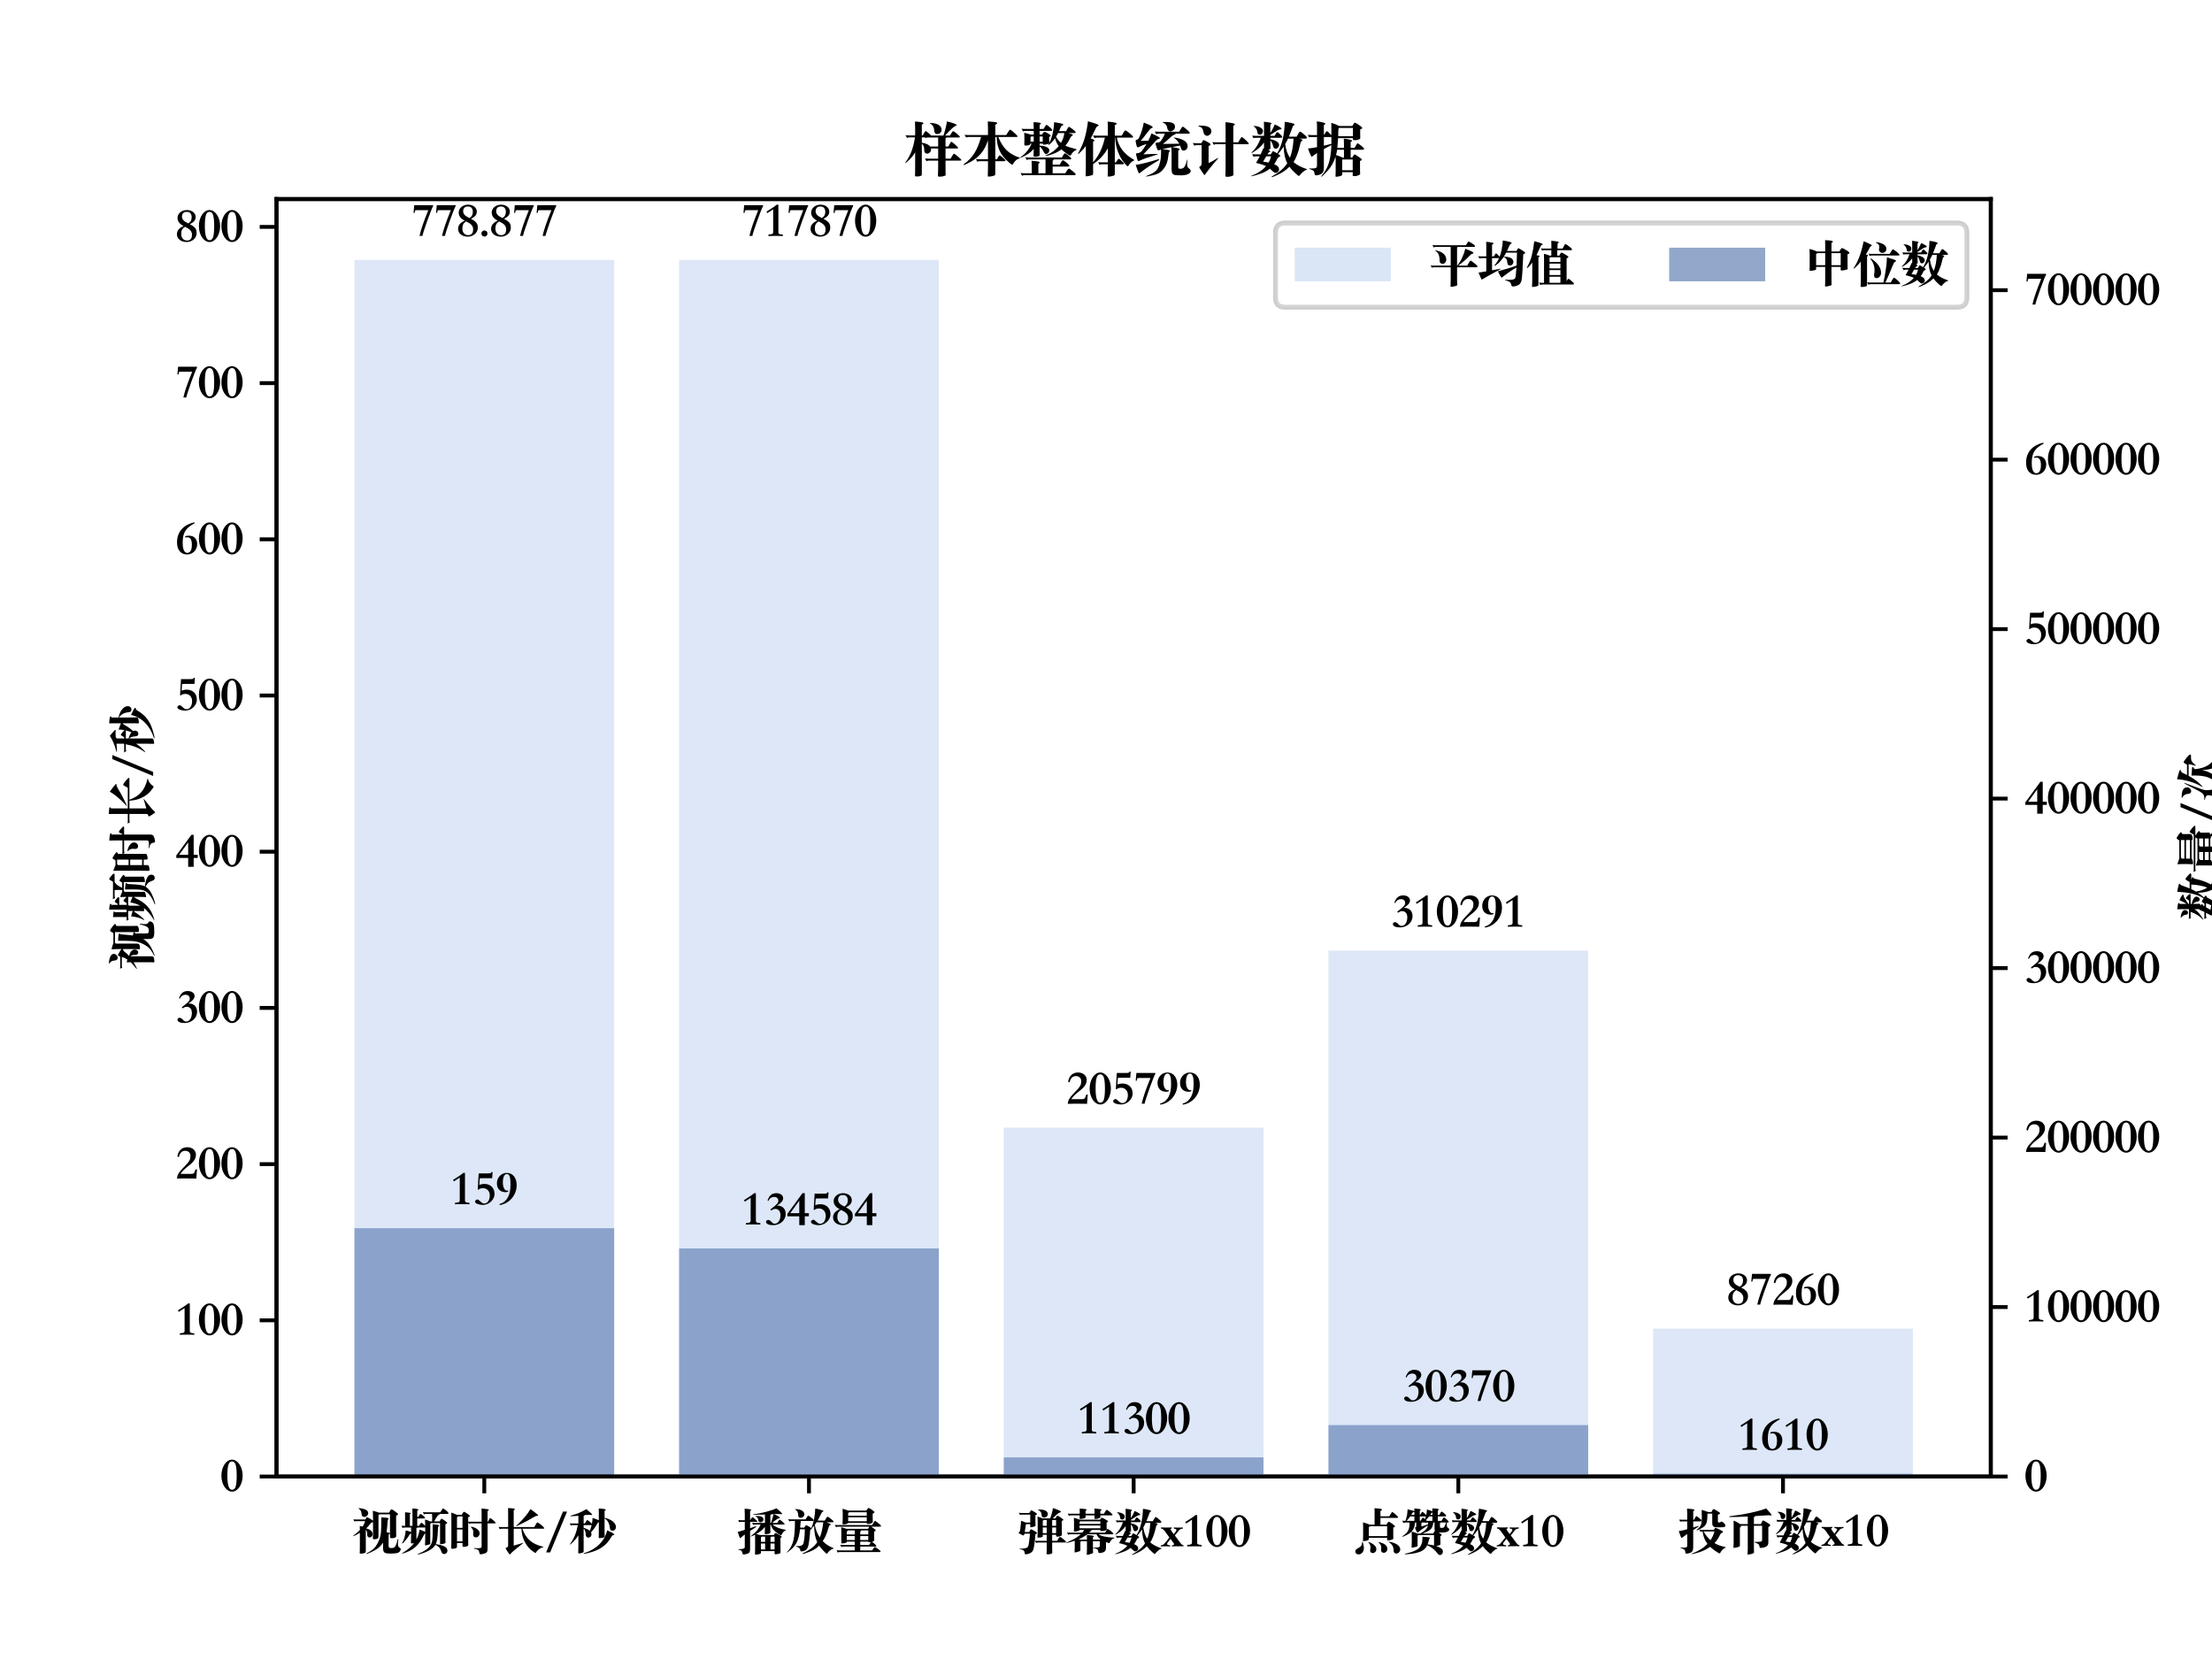 <?xml version="1.0" encoding="utf-8" standalone="no"?>
<!DOCTYPE svg PUBLIC "-//W3C//DTD SVG 1.1//EN"
  "http://www.w3.org/Graphics/SVG/1.1/DTD/svg11.dtd">
<svg xmlns:xlink="http://www.w3.org/1999/xlink" width="460.8pt" height="345.6pt" viewBox="0 0 460.8 345.6" xmlns="http://www.w3.org/2000/svg" version="1.1">
 <defs>
  <style type="text/css">*{stroke-linejoin: round; stroke-linecap: butt}</style>
 </defs>
 <g id="figure_1">
  <g id="patch_1">
   <path d="M 0 345.6 
L 460.8 345.6 
L 460.8 0 
L 0 0 
z
" style="fill: #ffffff"/>
  </g>
  <g id="axes_1">
   <g id="patch_2">
    <path d="M 57.6 307.584 
L 414.72 307.584 
L 414.72 41.472 
L 57.6 41.472 
z
" style="fill: #ffffff"/>
   </g>
   <g id="patch_3">
    <path d="M 73.833 307.584 
L 127.942 307.584 
L 127.942 54.144 
L 73.833 54.144 
z
" clip-path="url(#peed6457eb9)" style="fill: #bdd0f1; opacity: 0.5"/>
   </g>
   <g id="patch_4">
    <path d="M 73.833 307.584 
L 127.942 307.584 
L 127.942 255.847 
L 73.833 255.847 
z
" clip-path="url(#peed6457eb9)" style="fill: #3b60a0; opacity: 0.5"/>
   </g>
   <g id="matplotlib.axis_1">
    <g id="xtick_1">
     <g id="line2d_1">
      <defs>
       <path id="m314abd7692" d="M 0 0 
L 0 3.5 
" style="stroke: #000000; stroke-width: 0.8"/>
      </defs>
      <g>
       <use xlink:href="#m314abd7692" x="100.887" y="307.584" style="stroke: #000000; stroke-width: 0.8"/>
      </g>
     </g>
     <g id="text_1">
      <!-- 视频时长/秒 -->
      <g transform="translate(73.387 322.632) scale(0.1 -0.1)">
       <defs>
        <path id="STSongti-SC-Black-89c6" d="M 877 5280 
Q 1101 5280 1433 5197 
Q 1766 5114 1920 4966 
Q 2074 4819 2074 4633 
Q 2074 4448 1917 4294 
Q 1760 4141 1574 4141 
Q 1235 4141 1210 4538 
Q 1197 4768 1123 4909 
Q 1050 5050 931 5139 
Q 813 5229 813 5254 
Q 813 5280 877 5280 
z
M 3456 4698 
L 4787 4698 
Q 4960 5024 5005 5072 
Q 5050 5120 5117 5120 
Q 5184 5120 5318 5040 
Q 5453 4960 5670 4787 
Q 5888 4614 5926 4569 
Q 5965 4525 5965 4486 
Q 5965 4403 5709 4307 
L 5709 2246 
Q 5709 1965 5715 1856 
L 5722 1651 
Q 5722 1510 5533 1440 
Q 5344 1370 5181 1370 
Q 5018 1370 4963 1408 
Q 4909 1446 4909 1562 
L 4909 4486 
L 3520 4486 
Q 3494 4435 3411 4390 
L 3411 1619 
Q 3411 1459 3366 1392 
Q 3322 1325 3168 1280 
Q 3014 1235 2886 1235 
Q 2758 1235 2716 1270 
Q 2675 1306 2675 1331 
Q 2675 1357 2688 1619 
Q 2701 1882 2701 2246 
L 2701 3469 
Q 2675 3450 2592 3424 
Q 2432 3392 2246 3129 
Q 2061 2867 1805 2650 
Q 2643 2451 2643 1894 
Q 2643 1722 2528 1594 
Q 2413 1466 2259 1466 
Q 2106 1466 2010 1584 
Q 1914 1702 1939 1869 
Q 1946 1920 1946 1971 
Q 1946 2240 1760 2490 
L 1760 -301 
Q 1760 -410 1702 -490 
Q 1645 -570 1446 -605 
Q 1248 -640 1107 -640 
Q 966 -640 966 -557 
L 979 -294 
Q 986 -26 986 294 
L 986 2067 
Q 634 1862 403 1750 
Q 173 1638 144 1638 
Q 115 1638 115 1664 
Q 115 1690 192 1747 
Q 691 2131 986 2438 
Q 986 2739 973 2970 
Q 1210 2925 1344 2880 
Q 1574 3232 1677 3597 
L 531 3597 
Q 358 3597 262 3552 
L 147 3840 
Q 282 3808 467 3808 
L 1696 3808 
Q 1792 3968 1843 4041 
Q 1894 4115 1920 4115 
Q 1952 4115 2256 3942 
Q 2560 3770 2701 3642 
L 2701 4000 
Q 2701 4608 2675 4947 
Q 3315 4781 3456 4698 
z
M 4006 813 
Q 3776 422 3408 121 
Q 3040 -179 2489 -428 
Q 1939 -678 1837 -678 
Q 1798 -678 1798 -652 
Q 1798 -627 1882 -589 
Q 2630 -198 2928 157 
Q 3226 512 3459 1043 
Q 3693 1574 3741 2198 
Q 3789 2822 3782 4090 
Q 4134 4077 4374 4045 
Q 4614 4013 4668 3977 
Q 4723 3942 4723 3900 
Q 4723 3859 4668 3827 
Q 4614 3795 4602 3578 
Q 4544 2694 4467 2157 
Q 4794 2099 4845 2076 
Q 4896 2054 4896 1993 
Q 4896 1933 4730 1837 
L 4730 365 
Q 4730 218 4806 154 
Q 4883 90 5097 90 
Q 5312 90 5437 157 
Q 5562 224 5667 451 
Q 5773 678 5914 1197 
Q 5939 1274 5977 1274 
Q 6016 1274 6003 1178 
Q 5946 819 5946 620 
Q 5946 422 5990 313 
Q 6035 205 6172 134 
Q 6310 64 6310 -67 
Q 6310 -198 6176 -361 
Q 6042 -525 5757 -576 
Q 5472 -627 4909 -627 
Q 4346 -627 4176 -476 
Q 4006 -326 4006 109 
L 4006 813 
z
" transform="scale(0.016)"/>
        <path id="STSongti-SC-Black-9891" d="M 4134 4538 
L 3334 4538 
Q 3206 4538 3104 4467 
L 2938 4768 
Q 3091 4749 3258 4749 
L 5210 4749 
Q 5478 5184 5504 5213 
Q 5530 5242 5584 5242 
Q 5638 5242 5795 5117 
Q 5952 4992 6112 4857 
Q 6272 4723 6272 4630 
Q 6272 4538 6125 4538 
L 5197 4538 
Q 4928 4397 4793 4211 
Q 4659 4026 4416 3552 
L 5107 3552 
Q 5242 3763 5283 3833 
Q 5325 3904 5382 3904 
Q 5440 3904 5773 3673 
Q 6106 3443 6106 3360 
Q 6106 3290 5875 3194 
L 5875 1459 
Q 5875 1158 5882 1043 
L 5888 826 
Q 5888 781 5869 755 
Q 5850 730 5744 682 
Q 5638 634 5452 611 
Q 5267 589 5222 589 
Q 5178 589 5178 698 
L 5178 3341 
L 3994 3341 
Q 3981 3277 3904 3238 
L 3904 698 
Q 3904 634 3853 595 
Q 3802 557 3581 496 
Q 3360 435 3258 435 
Q 3219 435 3219 486 
L 3232 787 
Q 3245 1101 3245 1357 
L 3245 2003 
Q 3168 1990 3008 1670 
Q 2714 1062 2362 640 
Q 2010 218 1590 -60 
Q 1171 -339 726 -489 
Q 282 -640 211 -640 
Q 192 -640 192 -634 
Q 192 -614 294 -550 
Q 1293 77 1786 717 
Q 1664 698 1549 698 
Q 1434 698 1408 707 
Q 1382 717 1382 762 
L 1395 1133 
Q 1408 1510 1408 1946 
L 1408 2003 
Q 1293 1971 1210 1830 
Q 909 1344 611 1011 
Q 314 678 250 678 
Q 230 678 230 700 
Q 230 723 250 762 
Q 429 1069 531 1411 
Q 634 1754 710 2387 
Q 1120 2298 1408 2176 
L 1408 2765 
L 538 2765 
Q 410 2765 307 2694 
L 141 2995 
Q 294 2976 461 2976 
L 627 2976 
L 627 4179 
Q 627 4493 614 4749 
Q 877 4736 1081 4707 
Q 1286 4678 1321 4659 
Q 1357 4640 1357 4598 
Q 1357 4557 1248 4512 
L 1248 2976 
L 1587 2976 
L 1587 4672 
Q 1587 4992 1574 5242 
Q 1939 5229 2147 5184 
Q 2355 5139 2355 5075 
Q 2355 5011 2208 4947 
L 2208 4147 
L 2342 4147 
Q 2426 4301 2506 4413 
Q 2586 4525 2637 4525 
Q 2714 4525 2970 4313 
Q 3226 4102 3226 4019 
Q 3226 3936 3040 3936 
L 2208 3936 
L 2208 2976 
L 2432 2976 
Q 2688 3398 2758 3398 
Q 2816 3398 3245 2995 
L 3245 3142 
Q 3245 3533 3219 3808 
Q 3558 3731 3898 3552 
L 4134 3552 
Q 4154 3763 4154 4044 
Q 4154 4326 4134 4538 
z
M 2208 2765 
Q 2202 2707 2099 2675 
L 2099 1203 
Q 2400 1766 2522 2490 
Q 2912 2362 3245 2202 
L 3245 2778 
Q 3206 2765 3162 2765 
L 2208 2765 
z
M 4576 512 
Q 4410 230 4045 -38 
Q 3680 -307 3091 -524 
Q 2502 -742 2298 -742 
Q 2253 -742 2253 -720 
Q 2253 -698 2342 -659 
Q 2893 -442 3280 -182 
Q 3667 77 3891 393 
Q 4115 710 4166 1107 
Q 4218 1504 4218 2125 
Q 4218 2746 4211 3181 
Q 4442 3181 4688 3145 
Q 4934 3110 4995 3084 
Q 5056 3059 5056 3014 
Q 5056 2970 5001 2934 
Q 4947 2899 4931 2848 
Q 4915 2797 4909 2637 
Q 4870 1722 4809 1283 
Q 4749 845 4621 602 
Q 5395 493 5766 294 
Q 6138 96 6138 -250 
Q 6138 -442 6016 -563 
Q 5894 -685 5747 -685 
Q 5600 -685 5510 -627 
Q 5421 -570 5389 -474 
Q 5229 0 5053 182 
Q 4877 365 4576 512 
z
" transform="scale(0.016)"/>
        <path id="STSongti-SC-Black-65f6" d="M 2592 3526 
Q 2714 3514 2867 3514 
L 4339 3514 
L 4339 4666 
Q 4339 4986 4326 5235 
Q 5037 5178 5158 5139 
Q 5280 5101 5280 5033 
Q 5280 4966 5114 4915 
L 5114 3514 
L 5158 3514 
Q 5299 3808 5356 3897 
Q 5414 3987 5475 3987 
Q 5536 3987 5849 3718 
Q 6163 3450 6163 3376 
Q 6163 3302 6042 3302 
L 5114 3302 
L 5114 147 
Q 5114 -141 5088 -278 
Q 5062 -416 4969 -499 
Q 4877 -582 4614 -652 
Q 4352 -723 4224 -723 
Q 4070 -723 4051 -563 
Q 4032 -403 3990 -300 
Q 3949 -198 3814 -118 
Q 3680 -38 3418 -6 
Q 3328 0 3328 41 
Q 3328 83 3424 83 
L 3814 70 
Q 4058 70 4170 99 
Q 4282 128 4310 185 
Q 4339 243 4339 352 
L 4339 3302 
L 2944 3302 
Q 2816 3302 2714 3232 
L 2592 3450 
L 2592 1152 
Q 2592 851 2598 736 
L 2605 525 
Q 2605 448 2566 397 
Q 2528 346 2358 294 
Q 2189 243 1971 243 
Q 1926 243 1888 291 
Q 1850 339 1850 410 
L 1850 749 
L 1133 749 
L 1133 256 
Q 1133 192 1094 144 
Q 1056 96 899 45 
Q 742 -6 602 -6 
Q 378 -6 378 109 
L 390 410 
Q 403 723 403 979 
L 403 4045 
Q 403 4435 390 4710 
Q 813 4563 1107 4422 
L 1747 4422 
Q 1907 4691 1952 4752 
Q 1997 4813 2045 4813 
Q 2093 4813 2345 4656 
Q 2598 4499 2707 4409 
Q 2816 4320 2816 4259 
Q 2816 4198 2592 4096 
L 2592 3526 
z
M 1133 2720 
L 1850 2720 
L 1850 4211 
L 1248 4211 
Q 1235 4128 1133 4096 
L 1133 2720 
z
M 1850 2509 
L 1133 2509 
L 1133 960 
L 1850 960 
L 1850 2509 
z
M 2970 2861 
Q 3142 2861 3376 2771 
Q 3610 2682 3770 2554 
Q 3930 2426 4003 2298 
Q 4077 2170 4077 1981 
Q 4077 1792 3939 1638 
Q 3802 1485 3603 1485 
Q 3405 1485 3312 1609 
Q 3219 1734 3238 1900 
Q 3258 2067 3258 2163 
Q 3258 2522 2989 2758 
Q 2925 2816 2925 2838 
Q 2925 2861 2970 2861 
z
" transform="scale(0.016)"/>
        <path id="STSongti-SC-Black-957f" d="M 1542 2611 
L 691 2611 
Q 563 2611 461 2541 
L 294 2842 
Q 448 2822 614 2822 
L 1542 2822 
L 1542 4717 
Q 1542 5050 1530 5299 
Q 2170 5261 2291 5232 
Q 2413 5203 2413 5132 
Q 2413 5062 2266 5005 
L 2266 2822 
L 4941 2822 
Q 5229 3322 5270 3373 
Q 5312 3424 5357 3424 
Q 5434 3424 5722 3200 
Q 6010 2976 6128 2848 
Q 6246 2720 6246 2665 
Q 6246 2611 6112 2611 
L 3392 2611 
Q 3725 1658 4339 1101 
Q 4954 544 6035 275 
Q 6157 243 6157 224 
Q 6157 205 6022 173 
Q 5798 128 5548 -67 
Q 5299 -262 5165 -493 
Q 5139 -538 5101 -538 
Q 4986 -538 4509 -144 
Q 4032 250 3673 960 
Q 3315 1670 3270 2611 
L 2266 2611 
L 2266 410 
Q 2547 474 3004 621 
Q 3462 768 3488 768 
Q 3514 768 3514 762 
Q 3514 736 3411 659 
Q 2112 -346 1830 -685 
Q 1779 -742 1747 -742 
Q 1715 -742 1632 -611 
Q 1549 -480 1382 -240 
Q 1216 0 1216 64 
Q 1216 109 1286 134 
Q 1446 186 1494 243 
Q 1542 301 1542 429 
L 1542 2611 
z
M 4448 5165 
Q 4774 4941 5075 4697 
Q 5376 4454 5411 4412 
Q 5446 4371 5446 4326 
Q 5446 4282 5286 4282 
Q 5126 4282 4685 4013 
Q 4173 3693 3507 3366 
Q 2842 3040 2736 2989 
Q 2630 2938 2608 2938 
Q 2586 2938 2586 2944 
Q 2586 2970 2720 3098 
Q 3475 3827 3840 4288 
Q 4205 4749 4448 5165 
z
" transform="scale(0.016)"/>
        <path id="STSongti-SC-Black-2f" d="M 2432 4838 
L 2963 4838 
L 762 -480 
L 237 -480 
L 2432 4838 
z
" transform="scale(0.016)"/>
        <path id="STSongti-SC-Black-79d2" d="M 1312 4294 
Q 698 4237 352 4237 
Q 250 4237 250 4269 
Q 250 4301 384 4333 
Q 1466 4608 2349 5158 
Q 2611 4947 2806 4764 
Q 3002 4582 3053 4528 
Q 3104 4474 3104 4435 
Q 3104 4397 3046 4397 
Q 2989 4397 2921 4406 
Q 2854 4416 2649 4416 
Q 2445 4416 2150 4390 
Q 2106 4307 1997 4262 
L 1997 3290 
L 2157 3290 
Q 2253 3475 2342 3603 
Q 2432 3731 2470 3731 
Q 2509 3731 2669 3619 
Q 2829 3507 3078 3258 
Q 3162 3706 3155 4019 
Q 3731 3827 3974 3706 
L 3974 4672 
Q 3974 4992 3962 5242 
Q 4877 5203 4877 5062 
Q 4877 5005 4723 4934 
L 4723 4032 
Q 5434 3872 5818 3536 
Q 6202 3200 6202 2835 
Q 6202 2611 6074 2480 
Q 5946 2349 5763 2349 
Q 5581 2349 5507 2432 
Q 5434 2515 5414 2701 
Q 5331 3584 4723 3962 
L 4723 2342 
Q 4723 2093 4730 1926 
L 4742 1638 
Q 4742 1568 4694 1523 
Q 4646 1478 4464 1430 
Q 4282 1382 4051 1382 
Q 3955 1382 3955 1517 
L 3968 1766 
Q 3974 2022 3974 2342 
L 3974 3469 
Q 3872 3456 3770 3270 
Q 3411 2624 2957 2131 
Q 3021 2022 3021 1868 
Q 3021 1715 2905 1584 
Q 2790 1453 2611 1453 
Q 2291 1453 2272 1824 
Q 2246 2426 1997 2624 
L 1997 -352 
Q 1997 -422 1929 -473 
Q 1862 -525 1702 -566 
Q 1542 -608 1436 -608 
Q 1331 -608 1312 -592 
Q 1293 -576 1293 -531 
L 1299 -269 
Q 1312 -6 1312 307 
L 1312 1741 
Q 1062 1325 678 937 
Q 294 550 230 550 
Q 211 550 211 579 
Q 211 608 275 691 
Q 966 1626 1242 3078 
L 576 3078 
Q 448 3078 346 3008 
L 179 3309 
Q 333 3290 499 3290 
L 1312 3290 
L 1312 4294 
z
M 3040 3078 
L 1997 3078 
L 1997 2720 
Q 2528 2573 2797 2336 
Q 2950 2701 3040 3078 
z
M 5062 2400 
Q 5427 2240 5667 2109 
Q 5907 1978 5942 1936 
Q 5978 1894 5978 1850 
Q 5978 1766 5878 1766 
Q 5779 1766 5740 1731 
Q 5702 1696 5638 1587 
Q 5350 1088 5004 717 
Q 4659 346 4172 54 
Q 3686 -237 2979 -448 
Q 2272 -659 2048 -659 
Q 1997 -659 1997 -630 
Q 1997 -602 2106 -563 
Q 3258 -192 4035 573 
Q 4813 1338 5062 2400 
z
" transform="scale(0.016)"/>
       </defs>
       <use xlink:href="#STSongti-SC-Black-89c6"/>
       <use xlink:href="#STSongti-SC-Black-9891" x="100"/>
       <use xlink:href="#STSongti-SC-Black-65f6" x="200"/>
       <use xlink:href="#STSongti-SC-Black-957f" x="300"/>
       <use xlink:href="#STSongti-SC-Black-2f" x="400"/>
       <use xlink:href="#STSongti-SC-Black-79d2" x="450"/>
      </g>
     </g>
    </g>
    <g id="xtick_2">
     <g id="line2d_2">
      <g>
       <use xlink:href="#m314abd7692" x="168.524" y="307.584" style="stroke: #000000; stroke-width: 0.8"/>
      </g>
     </g>
     <g id="text_2">
      <!-- 播放量 -->
      <g transform="translate(153.524 322.684) scale(0.1 -0.1)">
       <defs>
        <path id="STSongti-SC-Black-64ad" d="M 3642 4493 
Q 2656 4454 2214 4454 
Q 2086 4454 2086 4483 
Q 2086 4512 2240 4531 
Q 3002 4627 3862 4857 
Q 4723 5088 5139 5299 
Q 5421 5082 5619 4886 
Q 5818 4691 5846 4652 
Q 5875 4614 5875 4582 
Q 5875 4531 5811 4531 
Q 5747 4531 5635 4547 
Q 5523 4563 5347 4563 
Q 5171 4563 4474 4525 
Q 4442 4442 4346 4397 
L 4346 3398 
L 4429 3398 
Q 4653 4006 4762 4538 
Q 5024 4461 5305 4304 
Q 5587 4147 5587 4083 
Q 5587 4019 5478 4003 
Q 5370 3987 5114 3817 
Q 4858 3648 4595 3398 
L 5242 3398 
Q 5318 3533 5401 3661 
Q 5485 3789 5501 3805 
Q 5517 3821 5542 3821 
Q 5619 3821 5913 3561 
Q 6208 3302 6208 3244 
Q 6208 3187 6086 3187 
L 4646 3187 
Q 5197 2682 6253 2522 
Q 6368 2502 6368 2460 
Q 6368 2419 6275 2396 
Q 6182 2374 6022 2188 
Q 5862 2003 5805 1850 
Q 5779 1786 5715 1786 
Q 5664 1786 5293 2032 
Q 4922 2278 4726 2524 
Q 4531 2771 4384 3187 
L 4346 3187 
L 4346 2138 
Q 4346 2074 4294 2038 
Q 4243 2003 4051 1964 
Q 3859 1926 3699 1926 
Q 3622 1926 3622 2003 
L 3629 2317 
Q 3642 2643 3642 2880 
Q 3238 2362 2509 1946 
Q 2835 1869 2982 1824 
L 4806 1824 
Q 4902 1997 4931 2035 
Q 4960 2074 5005 2074 
Q 5082 2074 5341 1926 
Q 5600 1779 5715 1708 
Q 5830 1638 5830 1577 
Q 5830 1517 5664 1440 
L 5664 230 
L 5677 -416 
Q 5677 -486 5651 -521 
Q 5626 -557 5453 -621 
Q 5280 -685 4973 -685 
Q 4928 -685 4912 -665 
Q 4896 -646 4896 -576 
L 4896 -275 
L 3117 -275 
L 3117 -499 
Q 3117 -557 3075 -595 
Q 3034 -634 2835 -682 
Q 2637 -730 2406 -730 
Q 2349 -730 2349 -678 
L 2355 -301 
Q 2362 -122 2362 179 
L 2362 1306 
L 2355 1862 
Q 2227 1792 2035 1709 
Q 1843 1626 1811 1626 
Q 1779 1626 1779 1638 
Q 1779 1658 1869 1728 
Q 2374 2112 2646 2448 
Q 2918 2784 3072 3187 
L 2362 3187 
Q 2234 3187 2131 3117 
L 1965 3418 
Q 2118 3398 2285 3398 
L 3642 3398 
L 3642 4493 
z
M 3667 928 
L 3667 1613 
L 3213 1613 
Q 3206 1555 3117 1504 
L 3117 928 
L 3667 928 
z
M 4467 1613 
Q 4429 1542 4365 1510 
L 4365 928 
L 4896 928 
L 4896 1613 
L 4467 1613 
z
M 4365 717 
L 4365 -64 
L 4896 -64 
L 4896 717 
L 4365 717 
z
M 3667 -64 
L 3667 717 
L 3117 717 
L 3117 -64 
L 3667 -64 
z
M 1709 3533 
L 1709 2707 
Q 2374 2950 2441 2950 
Q 2509 2950 2509 2908 
Q 2509 2867 2355 2765 
L 1709 2355 
L 1709 26 
Q 1709 -307 1622 -441 
Q 1536 -576 1277 -643 
Q 1018 -710 877 -710 
Q 736 -710 710 -544 
Q 678 -339 592 -249 
Q 506 -160 323 -118 
Q 141 -77 141 -48 
Q 141 -19 256 -19 
Q 646 -19 832 41 
Q 1018 102 1018 262 
L 1018 1888 
Q 736 1683 506 1466 
Q 461 1421 425 1421 
Q 390 1421 371 1459 
Q 352 1498 272 1702 
Q 192 1907 96 2227 
Q 608 2355 1018 2490 
L 1018 3533 
L 557 3533 
Q 403 3533 282 3494 
L 173 3770 
Q 320 3744 493 3744 
L 1018 3744 
L 1018 4550 
Q 1018 4941 992 5242 
Q 1286 5235 1532 5200 
Q 1779 5165 1814 5142 
Q 1850 5120 1850 5088 
Q 1850 5011 1709 4954 
L 1709 3744 
Q 1939 4134 2016 4134 
Q 2093 4134 2377 3881 
Q 2662 3629 2662 3581 
Q 2662 3533 2541 3533 
L 1709 3533 
z
M 3450 3846 
Q 3450 3693 3338 3587 
Q 3226 3482 3072 3482 
Q 2822 3482 2790 3696 
Q 2758 3910 2700 4019 
Q 2643 4128 2524 4195 
Q 2406 4262 2406 4284 
Q 2406 4307 2534 4307 
Q 3450 4307 3450 3846 
z
" transform="scale(0.016)"/>
        <path id="STSongti-SC-Black-653e" d="M 3424 2726 
Q 3878 3693 3942 5267 
Q 4218 5235 4618 5113 
Q 5018 4992 5018 4937 
Q 5018 4883 4883 4832 
Q 4806 4813 4614 4400 
Q 4422 3987 4250 3693 
L 5178 3693 
Q 5446 4205 5549 4205 
Q 5619 4205 5974 3929 
Q 6330 3654 6330 3568 
Q 6330 3482 6214 3482 
L 5382 3482 
Q 5600 3411 5789 3324 
Q 5978 3238 5978 3187 
Q 5978 3130 5843 3091 
Q 5773 3072 5731 2969 
Q 5690 2867 5626 2637 
Q 5370 1683 4915 1024 
Q 5453 467 6227 154 
Q 6336 109 6336 73 
Q 6336 38 6198 3 
Q 6061 -32 5859 -192 
Q 5658 -352 5536 -538 
Q 5485 -608 5440 -608 
Q 5357 -608 4976 -201 
Q 4595 205 4454 435 
Q 3974 -70 3209 -355 
Q 2445 -640 2336 -640 
Q 2285 -640 2285 -601 
Q 2285 -563 2374 -525 
Q 3622 26 4198 883 
Q 3808 1722 3795 3034 
Q 3661 2867 3475 2682 
Q 3494 2656 3494 2637 
Q 3494 2566 3290 2515 
Q 3258 1862 3171 1203 
Q 3085 544 3011 320 
Q 2938 96 2810 -48 
Q 2682 -192 2477 -253 
Q 2272 -314 2137 -314 
Q 2003 -314 1997 -179 
Q 1990 154 1504 307 
Q 1421 333 1421 365 
Q 1421 397 1523 387 
Q 1626 378 1808 378 
Q 1990 378 2163 458 
Q 2336 538 2390 698 
Q 2445 858 2509 1293 
Q 2573 1728 2586 2566 
L 1958 2566 
Q 1850 1581 1584 976 
Q 1318 371 793 -61 
Q 269 -493 211 -493 
Q 205 -493 205 -486 
Q 205 -461 314 -352 
Q 902 262 1107 1168 
Q 1312 2074 1293 3648 
L 813 3648 
Q 685 3648 582 3578 
L 416 3878 
Q 570 3859 736 3859 
L 2675 3859 
Q 2950 4333 3040 4333 
Q 3098 4333 3414 4099 
Q 3731 3866 3731 3757 
Q 3731 3648 3622 3648 
L 2093 3648 
Q 2054 3603 2041 3545 
Q 2029 3488 2013 3238 
Q 1997 2989 1978 2778 
L 2509 2778 
Q 2669 3091 2771 3091 
Q 2816 3091 3021 2985 
Q 3226 2880 3424 2726 
z
M 4115 3482 
Q 4058 3373 3885 3149 
Q 4045 2214 4531 1498 
Q 4838 2202 4992 3482 
L 4115 3482 
z
M 1414 5190 
Q 1920 5190 2224 4988 
Q 2528 4787 2528 4525 
Q 2528 4333 2374 4195 
Q 2221 4058 2016 4058 
Q 1920 4058 1843 4115 
Q 1766 4173 1740 4246 
Q 1715 4320 1715 4496 
Q 1715 4672 1609 4864 
Q 1504 5056 1395 5101 
Q 1286 5146 1286 5168 
Q 1286 5190 1414 5190 
z
" transform="scale(0.016)"/>
        <path id="STSongti-SC-Black-91cf" d="M 1984 4998 
L 4339 4998 
Q 4448 5171 4521 5257 
Q 4595 5344 4646 5344 
Q 4730 5344 5069 5107 
Q 5408 4870 5408 4787 
Q 5408 4704 5171 4602 
L 5171 4166 
L 5184 3578 
Q 5184 3482 5129 3424 
Q 5075 3366 4912 3312 
Q 4749 3258 4525 3258 
Q 4403 3258 4397 3398 
L 1971 3398 
Q 1971 3347 1801 3276 
Q 1632 3206 1331 3206 
Q 1242 3206 1242 3277 
L 1254 3565 
Q 1267 3757 1267 3917 
L 1267 4685 
Q 1267 4966 1248 5242 
Q 1677 5126 1984 4998 
z
M 4397 4333 
L 4397 4787 
L 2099 4787 
Q 2074 4717 1978 4672 
L 1978 4333 
L 4397 4333 
z
M 4397 3610 
L 4397 4122 
L 1978 4122 
L 1978 3610 
L 4397 3610 
z
M 4736 2906 
L 634 2906 
Q 506 2906 403 2835 
L 237 3136 
Q 390 3117 557 3117 
L 5101 3117 
Q 5190 3283 5283 3430 
Q 5376 3578 5408 3616 
Q 5440 3654 5491 3654 
Q 5542 3654 5741 3488 
L 6106 3194 
Q 6259 3059 6259 2982 
Q 6259 2906 6074 2906 
L 4979 2906 
Q 5562 2534 5562 2432 
Q 5562 2330 5357 2259 
L 5357 1619 
Q 5357 1434 5366 1293 
Q 5376 1152 5376 1120 
Q 5376 1088 5344 1053 
Q 5312 1018 5107 934 
Q 5651 499 5651 378 
Q 5651 314 5510 314 
L 3552 314 
L 3552 -186 
L 5094 -186 
Q 5254 83 5331 169 
Q 5408 256 5453 256 
Q 5498 256 5709 115 
Q 5920 -26 6061 -144 
Q 6202 -262 6202 -329 
Q 6202 -397 6048 -397 
L 858 -397 
Q 730 -397 627 -467 
L 461 -166 
Q 614 -186 781 -186 
L 2835 -186 
L 2835 314 
L 1338 314 
Q 1210 314 1107 243 
L 941 544 
Q 1094 525 1261 525 
L 2835 525 
L 2835 960 
L 1792 960 
Q 1792 883 1757 844 
Q 1722 806 1555 764 
Q 1389 723 1165 723 
Q 1069 723 1078 848 
Q 1088 973 1088 1363 
L 1088 2291 
Q 1088 2560 1069 2835 
Q 1421 2752 1747 2630 
L 4570 2630 
Q 4659 2803 4736 2906 
z
M 2835 2419 
L 1939 2419 
Q 1907 2310 1792 2266 
L 1792 1894 
L 2835 1894 
L 2835 2419 
z
M 4595 1894 
L 4595 2419 
L 3674 2419 
Q 3642 2330 3552 2285 
L 3552 1894 
L 4595 1894 
z
M 2835 1683 
L 1792 1683 
L 1792 1171 
L 2835 1171 
L 2835 1683 
z
M 4595 1171 
L 4595 1683 
L 3552 1683 
L 3552 1171 
L 4595 1171 
z
M 4928 890 
Q 4794 877 4701 877 
Q 4608 877 4595 960 
L 3552 960 
L 3552 525 
L 4704 525 
Q 4787 685 4928 890 
z
" transform="scale(0.016)"/>
       </defs>
       <use xlink:href="#STSongti-SC-Black-64ad"/>
       <use xlink:href="#STSongti-SC-Black-653e" x="100"/>
       <use xlink:href="#STSongti-SC-Black-91cf" x="200"/>
      </g>
     </g>
    </g>
    <g id="xtick_3">
     <g id="line2d_3">
      <g>
       <use xlink:href="#m314abd7692" x="236.16" y="307.584" style="stroke: #000000; stroke-width: 0.8"/>
      </g>
     </g>
     <g id="text_3">
      <!-- 弹幕数x100 -->
      <g transform="translate(211.864 322.732) scale(0.1 -0.1)">
       <defs>
        <path id="STSongti-SC-Black-5f39" d="M 4320 4013 
Q 4627 4858 4672 5363 
Q 4966 5274 5283 5142 
Q 5600 5011 5654 4966 
Q 5709 4922 5709 4877 
Q 5709 4806 5597 4787 
Q 5485 4768 5241 4576 
Q 4998 4384 4653 4013 
L 5005 4013 
Q 5184 4326 5203 4345 
Q 5222 4365 5254 4365 
Q 5338 4365 5690 4125 
Q 6042 3885 6042 3817 
Q 6042 3750 5830 3699 
L 5830 2470 
L 5843 1882 
Q 5843 1811 5785 1769 
Q 5728 1728 5581 1683 
Q 5434 1638 5280 1638 
Q 5126 1638 5107 1667 
Q 5088 1696 5088 1798 
L 5088 1882 
L 4576 1882 
L 4576 1088 
L 5203 1088 
L 5491 1536 
Q 5542 1606 5603 1606 
Q 5664 1606 6022 1321 
Q 6381 1037 6381 957 
Q 6381 877 6266 877 
L 4576 877 
L 4576 237 
Q 4576 -51 4585 -240 
Q 4595 -429 4595 -448 
Q 4595 -557 4406 -611 
Q 4218 -666 4058 -666 
Q 3898 -666 3872 -646 
Q 3846 -627 3846 -544 
L 3859 -282 
Q 3866 -26 3866 282 
L 3866 877 
L 2726 877 
Q 2598 877 2496 806 
L 2330 1107 
Q 2483 1088 2650 1088 
L 3866 1088 
L 3866 1882 
L 3354 1882 
L 3354 1690 
Q 3354 1632 3328 1609 
Q 3302 1587 3145 1545 
Q 2989 1504 2746 1504 
Q 2662 1504 2662 1600 
L 2675 1882 
Q 2688 2067 2688 2227 
L 2688 3706 
Q 2688 3987 2669 4262 
Q 3078 4128 3347 4013 
L 4320 4013 
z
M 3866 3802 
L 3507 3802 
Q 3450 3744 3354 3738 
L 3354 3046 
L 3866 3046 
L 3866 3802 
z
M 5088 3046 
L 5088 3802 
L 4627 3802 
Q 4614 3789 4576 3770 
L 4576 3046 
L 5088 3046 
z
M 3866 2835 
L 3354 2835 
L 3354 2093 
L 3866 2093 
L 3866 2835 
z
M 5088 2093 
L 5088 2835 
L 4576 2835 
L 4576 2093 
L 5088 2093 
z
M 2938 5165 
Q 3443 5165 3724 5014 
Q 4006 4864 4006 4570 
Q 4006 4352 3849 4233 
Q 3693 4115 3549 4115 
Q 3405 4115 3302 4195 
Q 3200 4275 3200 4476 
Q 3200 4678 3091 4848 
Q 2982 5018 2790 5082 
Q 2714 5114 2714 5139 
Q 2714 5165 2938 5165 
z
M 1722 3475 
L 1722 4506 
L 627 4506 
Q 506 4506 397 4461 
L 230 4749 
Q 410 4717 550 4717 
L 1594 4717 
Q 1766 5005 1788 5030 
Q 1811 5056 1878 5056 
Q 1946 5056 2179 4912 
Q 2413 4768 2502 4704 
Q 2592 4640 2592 4576 
Q 2592 4486 2394 4442 
L 2394 3712 
Q 2394 3456 2403 3277 
Q 2413 3098 2413 3069 
Q 2413 3040 2387 3017 
Q 2362 2995 2272 2960 
Q 2182 2925 2016 2889 
Q 1850 2854 1786 2854 
Q 1722 2854 1722 2918 
L 1722 3264 
L 1229 3264 
Q 1197 3219 1152 3213 
L 1005 2240 
L 1574 2240 
Q 1722 2490 1750 2544 
Q 1779 2598 1827 2598 
Q 1875 2598 2124 2464 
Q 2374 2330 2489 2243 
Q 2605 2157 2605 2096 
Q 2605 2035 2394 1952 
Q 2374 1510 2288 870 
Q 2202 230 2144 19 
Q 2086 -192 1955 -336 
Q 1824 -480 1577 -569 
Q 1331 -659 1152 -659 
Q 1062 -659 1030 -630 
Q 998 -602 998 -506 
Q 998 -83 435 -6 
Q 314 13 314 45 
Q 314 77 525 77 
Q 883 77 1100 137 
Q 1318 198 1414 307 
Q 1510 416 1596 1136 
Q 1683 1856 1677 2029 
L 992 2029 
L 915 1882 
Q 870 1792 825 1792 
Q 781 1792 496 1936 
Q 211 2080 211 2134 
Q 211 2189 275 2221 
Q 378 2266 410 2522 
L 499 3283 
Q 518 3450 518 3549 
Q 518 3648 512 3706 
Q 838 3610 1126 3475 
L 1722 3475 
z
" transform="scale(0.016)"/>
        <path id="STSongti-SC-Black-5e55" d="M 3840 4410 
L 2675 4410 
L 2675 4173 
Q 2675 4109 2627 4073 
Q 2579 4038 2342 3990 
Q 2106 3942 1946 3942 
Q 1888 3942 1894 4019 
Q 1914 4186 1914 4410 
L 742 4410 
Q 614 4410 512 4339 
L 346 4640 
Q 499 4621 666 4621 
L 1914 4621 
L 1914 4883 
Q 1914 5126 1907 5280 
Q 2394 5274 2608 5235 
Q 2822 5197 2822 5126 
Q 2822 5056 2675 5005 
L 2675 4621 
L 3840 4621 
L 3840 4960 
Q 3840 5101 3827 5299 
Q 4461 5242 4605 5216 
Q 4749 5190 4749 5120 
Q 4749 5050 4595 4986 
L 4595 4621 
L 5069 4621 
Q 5293 5005 5334 5062 
Q 5376 5120 5427 5120 
Q 5517 5120 5853 4838 
Q 6189 4557 6189 4483 
Q 6189 4410 6054 4410 
L 4595 4410 
Q 4595 4307 4602 4256 
L 4608 4160 
Q 4608 4077 4358 4009 
Q 4109 3942 3993 3942 
Q 3878 3942 3859 3958 
Q 3840 3974 3840 4013 
L 3840 4410 
z
M 3635 179 
Q 3635 -38 3642 -192 
L 3654 -448 
Q 3654 -486 3632 -505 
Q 3610 -525 3453 -585 
Q 3296 -646 3107 -691 
Q 2918 -736 2873 -736 
Q 2829 -736 2829 -698 
L 2842 -410 
Q 2854 -237 2854 6 
L 2854 1043 
L 2093 1043 
Q 2067 992 2003 973 
L 2003 -115 
Q 2003 -179 1984 -204 
Q 1965 -230 1856 -275 
Q 1747 -320 1542 -371 
Q 1338 -422 1290 -422 
Q 1242 -422 1242 -371 
L 1254 -83 
Q 1267 102 1267 314 
L 1267 1101 
Q 1062 1030 659 921 
Q 256 813 201 813 
Q 147 813 147 832 
Q 147 851 230 890 
Q 1478 1408 2048 1946 
L 653 1946 
Q 525 1946 422 1875 
L 256 2176 
Q 410 2157 576 2157 
L 2246 2157 
Q 2406 2349 2490 2515 
L 1894 2515 
Q 1894 2470 1878 2451 
Q 1862 2432 1756 2393 
Q 1651 2355 1497 2326 
Q 1344 2298 1197 2298 
Q 1152 2298 1158 2362 
Q 1171 2509 1171 2835 
L 1171 3552 
Q 1171 3821 1152 4096 
Q 1568 3987 1914 3846 
L 4557 3846 
Q 4659 4006 4707 4054 
Q 4755 4102 4793 4102 
Q 4832 4102 5005 4019 
Q 5178 3936 5357 3824 
Q 5536 3712 5568 3680 
Q 5600 3648 5600 3616 
Q 5600 3546 5414 3475 
L 5414 2906 
Q 5414 2797 5421 2714 
L 5434 2573 
Q 5434 2541 5405 2512 
Q 5376 2483 5190 2422 
Q 5005 2362 4685 2362 
Q 4634 2362 4618 2381 
Q 4602 2400 4602 2458 
L 4602 2515 
L 3552 2515 
Q 3526 2502 3462 2490 
Q 3456 2490 3337 2355 
Q 3219 2221 3136 2157 
L 5222 2157 
Q 5408 2490 5462 2566 
Q 5517 2643 5555 2643 
Q 5632 2643 5965 2371 
Q 6298 2099 6298 2022 
Q 6298 1946 6163 1946 
L 4365 1946 
Q 4832 1587 6362 1510 
Q 6445 1504 6445 1475 
Q 6445 1446 6333 1414 
Q 6221 1382 6073 1238 
Q 5926 1094 5824 870 
Q 5786 794 5734 794 
Q 5683 794 5619 822 
Q 5555 851 5376 922 
Q 5350 902 5331 896 
L 5331 186 
Q 5331 19 5292 -99 
Q 5254 -218 5148 -304 
Q 5043 -390 4848 -441 
Q 4653 -493 4496 -493 
Q 4339 -493 4333 -346 
Q 4320 -115 4182 -6 
Q 4045 102 3635 179 
z
M 4602 3296 
L 4602 3635 
L 2022 3635 
Q 1978 3597 1894 3571 
L 1894 3296 
L 4602 3296 
z
M 4602 2726 
L 4602 3085 
L 1894 3085 
L 1894 2726 
L 4602 2726 
z
M 4102 1946 
L 2893 1946 
Q 2438 1587 1792 1306 
Q 1875 1299 2010 1254 
L 2854 1254 
L 2854 1344 
Q 2854 1683 2842 1869 
Q 3411 1811 3587 1776 
Q 3763 1741 3763 1683 
Q 3763 1626 3635 1562 
L 3635 1254 
L 4531 1254 
L 4576 1344 
Q 4250 1581 4102 1946 
z
M 3635 211 
Q 4026 205 4214 224 
Q 4403 243 4464 291 
Q 4525 339 4525 442 
L 4525 1043 
L 3635 1043 
L 3635 211 
z
" transform="scale(0.016)"/>
        <path id="STSongti-SC-Black-6570" d="M 2330 4051 
Q 2566 4378 2810 4973 
Q 3059 4877 3302 4729 
Q 3546 4582 3546 4515 
Q 3546 4448 3414 4435 
Q 3283 4422 3120 4336 
Q 2957 4250 2330 3827 
L 2330 3738 
L 2784 3738 
Q 3014 4141 3091 4141 
Q 3149 4141 3385 3920 
Q 3622 3699 3622 3612 
Q 3622 3526 3456 3526 
L 2330 3526 
L 2330 3373 
Q 2790 3290 3033 3120 
Q 3277 2950 3277 2771 
Q 3277 2592 3165 2467 
Q 3053 2342 2928 2342 
Q 2803 2342 2736 2406 
Q 2669 2470 2630 2637 
Q 2560 2989 2330 3226 
L 2330 3053 
Q 2330 2842 2342 2605 
L 2349 2387 
Q 2349 2336 2320 2313 
Q 2291 2291 2118 2208 
Q 2285 2131 2304 2102 
Q 2323 2074 2323 2054 
Q 2323 1990 2227 1971 
Q 2150 1952 2010 1728 
L 2381 1728 
Q 2496 1939 2544 2003 
Q 2592 2067 2637 2067 
Q 2682 2067 3066 1843 
Q 3834 3072 3898 5261 
Q 4294 5210 4569 5142 
Q 4845 5075 4899 5043 
Q 4954 5011 4954 4966 
Q 4954 4909 4880 4873 
Q 4806 4838 4761 4742 
Q 4717 4646 4617 4352 
Q 4518 4058 4346 3648 
L 5184 3648 
Q 5466 4192 5552 4192 
Q 5638 4192 5856 4009 
Q 6074 3827 6182 3721 
Q 6291 3616 6291 3539 
Q 6291 3437 6170 3437 
L 5466 3437 
Q 5811 3366 5811 3264 
Q 5811 3206 5737 3171 
Q 5664 3136 5622 3024 
Q 5581 2912 5501 2541 
Q 5421 2170 5232 1674 
Q 5043 1178 4851 890 
Q 5325 454 6246 141 
Q 6323 115 6323 83 
Q 6323 51 6214 32 
Q 6106 13 5872 -179 
Q 5638 -371 5517 -550 
Q 5478 -608 5433 -608 
Q 5389 -608 5347 -582 
Q 5306 -557 5088 -361 
Q 4870 -166 4700 19 
Q 4531 205 4403 384 
Q 3866 -141 3232 -441 
Q 2598 -742 2490 -742 
Q 2458 -742 2458 -716 
Q 2458 -691 2534 -646 
Q 3693 0 4166 762 
Q 3808 1446 3776 2566 
Q 3520 2163 3168 1773 
Q 3398 1651 3398 1568 
Q 3398 1485 3299 1449 
Q 3200 1414 3165 1379 
Q 3130 1344 3024 1123 
Q 2918 902 2746 659 
Q 2854 621 3014 525 
Q 3174 429 3225 304 
Q 3277 179 3277 60 
Q 3277 -58 3158 -170 
Q 3040 -282 2902 -282 
Q 2765 -282 2592 -109 
Q 2419 64 2285 173 
Q 1830 -192 1126 -419 
Q 422 -646 307 -646 
Q 262 -646 262 -624 
Q 262 -602 333 -576 
Q 1306 -198 1862 448 
Q 1498 634 787 800 
Q 1011 1184 1178 1517 
L 755 1517 
Q 627 1517 525 1446 
L 352 1747 
Q 506 1728 672 1728 
L 1280 1728 
Q 1376 1920 1574 2394 
L 1645 2374 
L 1645 3021 
Q 1325 2554 848 2214 
Q 371 1875 288 1875 
Q 275 1875 275 1888 
Q 275 1914 358 1997 
Q 960 2560 1299 3526 
L 755 3526 
Q 589 3526 480 3494 
L 371 3770 
Q 506 3738 691 3738 
L 1645 3738 
L 1645 4698 
Q 1645 5018 1632 5267 
Q 1978 5235 2179 5196 
Q 2381 5158 2419 5129 
Q 2458 5101 2458 5053 
Q 2458 5005 2330 4954 
L 2330 4051 
z
M 4851 3437 
L 4250 3437 
Q 4141 3181 3942 2842 
Q 4058 1952 4454 1357 
Q 4787 2176 4851 3437 
z
M 1888 1517 
L 1549 928 
Q 1850 902 2144 838 
Q 2330 1165 2413 1517 
L 1888 1517 
z
M 563 4806 
Q 947 4806 1238 4646 
Q 1530 4486 1530 4294 
Q 1530 4102 1437 3984 
Q 1344 3866 1203 3866 
Q 1062 3866 998 3926 
Q 934 3987 922 4134 
Q 883 4518 557 4742 
Q 512 4774 512 4790 
Q 512 4806 563 4806 
z
" transform="scale(0.016)"/>
        <path id="STSongti-SC-Black-78" d="M 2925 378 
Q 2803 390 2585 387 
Q 2368 384 2182 384 
Q 2086 384 1980 384 
Q 1875 384 1769 381 
Q 1664 378 1574 371 
Q 1485 365 1427 358 
L 1427 493 
L 1542 525 
Q 1664 557 1686 611 
Q 1709 666 1670 742 
Q 1658 768 1642 793 
Q 1626 819 1600 851 
L 1229 1350 
L 858 851 
Q 787 762 787 698 
Q 787 640 832 598 
Q 877 557 1005 531 
L 1197 493 
L 1197 358 
Q 941 384 611 384 
Q 282 384 -32 358 
L -32 493 
L 147 538 
Q 282 570 406 691 
Q 531 813 672 1005 
L 1088 1523 
L 506 2342 
Q 365 2509 288 2576 
Q 211 2643 160 2656 
L 6 2688 
L 6 2842 
Q 141 2822 621 2822 
Q 864 2822 1085 2825 
Q 1306 2829 1389 2842 
L 1389 2694 
L 1331 2682 
Q 1229 2662 1232 2608 
Q 1235 2554 1363 2368 
L 1651 1958 
L 1914 2298 
Q 2003 2419 2003 2496 
Q 2003 2618 1824 2656 
L 1664 2688 
L 1664 2842 
Q 1709 2829 1785 2825 
Q 1862 2822 1948 2819 
Q 2035 2816 2118 2816 
Q 2202 2816 2266 2816 
Q 2528 2816 2643 2822 
Q 2758 2829 2842 2835 
L 2842 2688 
L 2630 2650 
Q 2560 2630 2505 2601 
Q 2451 2573 2403 2528 
Q 2355 2483 2300 2416 
Q 2246 2349 2170 2253 
L 1798 1786 
L 2509 832 
Q 2618 691 2682 630 
Q 2746 570 2803 550 
L 2925 512 
L 2925 378 
z
" transform="scale(0.016)"/>
        <path id="STSongti-SC-Black-31" d="M 2464 365 
Q 2298 371 2045 377 
Q 1792 384 1523 384 
Q 1254 384 1001 377 
Q 749 371 582 365 
L 582 550 
L 979 608 
Q 1203 659 1203 858 
L 1203 3840 
L 442 3347 
L 333 3546 
Q 442 3616 608 3718 
Q 774 3821 960 3942 
Q 1146 4064 1331 4192 
Q 1517 4320 1670 4448 
L 1882 4448 
L 1882 858 
Q 1882 634 2106 602 
L 2464 550 
L 2464 365 
z
" transform="scale(0.016)"/>
        <path id="STSongti-SC-Black-30" d="M 1517 4448 
Q 1792 4448 2045 4285 
Q 2298 4122 2486 3840 
Q 2675 3558 2787 3177 
Q 2899 2797 2899 2362 
Q 2899 1933 2790 1555 
Q 2682 1178 2493 893 
Q 2304 608 2054 445 
Q 1805 282 1523 282 
Q 1248 282 995 442 
Q 742 602 550 880 
Q 358 1158 246 1539 
Q 134 1920 134 2355 
Q 134 2797 246 3181 
Q 358 3565 547 3846 
Q 736 4128 985 4288 
Q 1235 4448 1517 4448 
z
M 1517 518 
Q 1869 518 1997 966 
Q 2125 1414 2125 2362 
Q 2125 3309 1993 3760 
Q 1862 4211 1517 4211 
Q 1171 4211 1040 3763 
Q 909 3315 909 2362 
Q 909 518 1517 518 
z
" transform="scale(0.016)"/>
       </defs>
       <use xlink:href="#STSongti-SC-Black-5f39"/>
       <use xlink:href="#STSongti-SC-Black-5e55" x="100"/>
       <use xlink:href="#STSongti-SC-Black-6570" x="200"/>
       <use xlink:href="#STSongti-SC-Black-78" x="300"/>
       <use xlink:href="#STSongti-SC-Black-31" x="345.2"/>
       <use xlink:href="#STSongti-SC-Black-30" x="392.1"/>
       <use xlink:href="#STSongti-SC-Black-30" x="439"/>
      </g>
     </g>
    </g>
    <g id="xtick_4">
     <g id="line2d_4">
      <g>
       <use xlink:href="#m314abd7692" x="303.796" y="307.584" style="stroke: #000000; stroke-width: 0.8"/>
      </g>
     </g>
     <g id="text_4">
      <!-- 点赞数x10 -->
      <g transform="translate(281.846 322.714) scale(0.1 -0.1)">
       <defs>
        <path id="STSongti-SC-Black-70b9" d="M 3578 4275 
L 4730 4275 
Q 5005 4730 5043 4778 
Q 5082 4826 5123 4826 
Q 5165 4826 5302 4720 
Q 5440 4614 5600 4473 
Q 5760 4333 5817 4269 
Q 5875 4205 5875 4154 
Q 5875 4064 5722 4064 
L 3578 4064 
L 3578 3194 
L 4358 3194 
Q 4416 3290 4499 3411 
Q 4582 3533 4608 3552 
Q 4634 3571 4659 3571 
Q 4749 3571 5113 3308 
Q 5478 3046 5478 2953 
Q 5478 2861 5248 2810 
L 5248 2003 
Q 5248 1664 5254 1568 
L 5261 1389 
Q 5261 1357 5238 1331 
Q 5216 1306 5107 1251 
Q 4998 1197 4784 1165 
Q 4570 1133 4522 1133 
Q 4474 1133 4461 1165 
Q 4448 1197 4448 1280 
L 4448 1478 
L 2061 1478 
L 2061 1280 
Q 2061 1229 2032 1203 
Q 2003 1178 1881 1130 
Q 1760 1082 1577 1062 
Q 1395 1043 1347 1043 
Q 1299 1043 1299 1094 
L 1312 1376 
Q 1325 1568 1325 1728 
L 1325 2925 
Q 1325 3206 1306 3482 
Q 1875 3334 2170 3194 
L 2816 3194 
L 2816 4755 
Q 2816 5075 2803 5325 
Q 3296 5306 3536 5267 
Q 3776 5229 3776 5139 
Q 3776 5050 3578 4973 
L 3578 4275 
z
M 4448 1690 
L 4448 2982 
L 2272 2982 
Q 2195 2918 2061 2880 
L 2061 1690 
L 4448 1690 
z
M 1222 966 
Q 1274 966 1347 659 
Q 1421 352 1421 141 
Q 1421 -256 1203 -470 
Q 986 -685 768 -685 
Q 550 -685 428 -585 
Q 307 -486 307 -320 
Q 307 -90 506 26 
Q 819 205 947 304 
Q 1075 403 1120 518 
Q 1165 634 1184 877 
Q 1197 966 1222 966 
z
M 4678 966 
Q 4864 966 5283 822 
Q 5702 678 5929 448 
Q 6157 218 6157 -12 
Q 6157 -243 6006 -406 
Q 5856 -570 5632 -570 
Q 5517 -570 5433 -509 
Q 5350 -448 5318 -355 
Q 5286 -262 5286 -77 
Q 5286 211 5132 467 
Q 4979 723 4698 890 
Q 4627 928 4627 947 
Q 4627 966 4678 966 
z
M 2016 934 
Q 2093 934 2390 790 
Q 2688 646 2867 435 
Q 3046 224 3046 -3 
Q 3046 -230 2905 -371 
Q 2765 -512 2595 -512 
Q 2426 -512 2330 -422 
Q 2234 -333 2234 -186 
Q 2234 -134 2259 -22 
Q 2285 90 2285 230 
Q 2285 614 2022 858 
Q 1984 896 1984 915 
Q 1984 934 2016 934 
z
M 3328 922 
Q 3424 922 3766 803 
Q 4109 685 4291 489 
Q 4474 294 4474 26 
Q 4474 -186 4336 -330 
Q 4198 -474 4012 -474 
Q 3827 -474 3734 -358 
Q 3642 -243 3661 -80 
Q 3680 83 3680 179 
Q 3680 397 3606 544 
Q 3533 691 3414 787 
Q 3296 883 3296 902 
Q 3296 922 3328 922 
z
" transform="scale(0.016)"/>
        <path id="STSongti-SC-Black-8d5e" d="M 1856 3469 
Q 1818 3386 1798 3219 
Q 1747 2720 1472 2390 
Q 1197 2061 745 1840 
Q 294 1619 192 1619 
Q 160 1619 160 1644 
Q 160 1670 224 1709 
Q 742 2035 937 2419 
Q 1133 2803 1114 3469 
L 557 3469 
Q 429 3469 326 3398 
L 160 3699 
Q 314 3680 480 3680 
L 582 3680 
Q 736 4128 784 4393 
Q 832 4659 864 5178 
Q 1530 5050 1747 4934 
Q 1747 5107 1734 5293 
Q 2304 5254 2441 5212 
Q 2579 5171 2579 5116 
Q 2579 5062 2451 4992 
L 2451 4467 
L 2496 4467 
Q 2656 4730 2710 4794 
Q 2765 4858 2797 4858 
Q 2829 4858 2966 4746 
Q 3104 4634 3290 4422 
Q 3354 4666 3379 5158 
Q 3846 5037 4090 4922 
Q 4090 5107 4077 5306 
Q 4602 5286 4765 5251 
Q 4928 5216 4928 5155 
Q 4928 5094 4794 5030 
L 4794 4467 
L 5005 4467 
Q 5210 4890 5286 4890 
Q 5363 4890 5625 4666 
Q 5888 4442 5888 4349 
Q 5888 4256 5747 4256 
L 4794 4256 
L 4794 3680 
L 5274 3680 
Q 5395 3904 5475 4016 
Q 5555 4128 5606 4128 
Q 5683 4128 5952 3878 
Q 6221 3629 6221 3549 
Q 6221 3469 6118 3469 
L 5990 3469 
Q 5965 3315 5965 3187 
Q 5965 2854 6128 2768 
Q 6291 2682 6291 2563 
Q 6291 2445 6156 2342 
Q 6022 2240 5782 2198 
Q 5542 2157 4909 2157 
Q 5120 2029 5209 1965 
Q 5299 1901 5299 1840 
Q 5299 1779 5126 1696 
L 5126 1286 
Q 5126 986 5133 870 
L 5139 653 
Q 5139 602 5094 563 
Q 5050 525 4925 483 
Q 4800 442 4582 403 
Q 4890 301 5101 179 
Q 5312 58 5385 -51 
Q 5459 -160 5459 -326 
Q 5459 -493 5350 -630 
Q 5242 -768 5078 -768 
Q 4915 -768 4774 -576 
Q 4198 198 3418 499 
Q 3290 218 3043 -6 
Q 2797 -230 2390 -377 
Q 1984 -525 1376 -601 
Q 768 -678 582 -678 
Q 499 -678 499 -643 
Q 499 -608 582 -589 
Q 1824 -326 2310 106 
Q 2797 538 2797 1408 
Q 2797 1510 2790 1619 
Q 2963 1613 3321 1577 
Q 3680 1542 3728 1510 
Q 3776 1478 3776 1430 
Q 3776 1382 3725 1356 
Q 3674 1331 3661 1299 
Q 3648 1267 3600 1049 
Q 3552 832 3469 621 
Q 3904 582 4307 480 
L 4307 1824 
L 2253 1824 
Q 2221 1773 2163 1760 
L 2163 461 
Q 2163 403 2144 380 
Q 2125 358 2013 313 
Q 1901 269 1680 233 
Q 1459 198 1420 198 
Q 1382 198 1382 250 
L 1395 550 
Q 1408 864 1408 1120 
L 1408 1619 
Q 1408 2010 1395 2285 
Q 1798 2195 2138 2035 
L 2534 2035 
Q 3053 2349 3254 2576 
Q 3456 2803 3501 3098 
Q 2592 2522 2240 2202 
Q 2189 2163 2157 2163 
Q 2086 2163 1955 2457 
Q 1824 2752 1824 2777 
Q 1824 2803 1878 2825 
Q 1933 2848 1961 2883 
Q 1990 2918 1990 2989 
L 1990 3469 
L 1856 3469 
z
M 1344 4467 
L 1747 4467 
L 1747 4845 
Q 1670 4845 1596 4813 
Q 1523 4781 1344 4467 
z
M 3808 4467 
L 4090 4467 
L 4090 4768 
Q 4013 4755 3958 4681 
Q 3904 4608 3808 4467 
z
M 3251 3789 
Q 3296 3750 3366 3680 
L 4090 3680 
L 4090 4256 
L 3654 4256 
Q 3482 4026 3251 3789 
z
M 3245 4256 
L 2451 4256 
L 2451 3680 
L 2541 3680 
Q 2752 4000 2787 4045 
Q 2822 4090 2864 4090 
Q 2906 4090 2957 4045 
L 3130 3898 
Q 3213 4109 3245 4256 
z
M 1747 4256 
L 1203 4256 
Q 1018 3987 736 3680 
L 1747 3680 
L 1747 4256 
z
M 5158 3469 
Q 5158 3418 5075 3360 
L 5075 2989 
Q 5075 2835 5113 2800 
Q 5152 2765 5344 2765 
Q 5536 2765 5622 2877 
Q 5709 2989 5882 3469 
L 5158 3469 
z
M 4416 2355 
Q 4371 2458 4371 2765 
L 4371 3469 
L 4237 3469 
Q 4198 3398 4173 3219 
Q 4096 2752 3782 2512 
Q 3469 2272 2810 2035 
L 4186 2035 
Q 4371 2355 4416 2355 
z
M 3136 3469 
L 2765 3469 
Q 2733 3430 2662 3411 
L 2662 2950 
L 3520 3219 
Q 3526 3290 3526 3469 
L 3405 3469 
Q 3277 3469 3174 3398 
L 3136 3469 
z
" transform="scale(0.016)"/>
       </defs>
       <use xlink:href="#STSongti-SC-Black-70b9"/>
       <use xlink:href="#STSongti-SC-Black-8d5e" x="100"/>
       <use xlink:href="#STSongti-SC-Black-6570" x="200"/>
       <use xlink:href="#STSongti-SC-Black-78" x="300"/>
       <use xlink:href="#STSongti-SC-Black-31" x="345.2"/>
       <use xlink:href="#STSongti-SC-Black-30" x="392.1"/>
      </g>
     </g>
    </g>
    <g id="xtick_5">
     <g id="line2d_5">
      <g>
       <use xlink:href="#m314abd7692" x="371.433" y="307.584" style="stroke: #000000; stroke-width: 0.8"/>
      </g>
     </g>
     <g id="text_5">
      <!-- 投币数x10 -->
      <g transform="translate(349.482 322.623) scale(0.1 -0.1)">
       <defs>
        <path id="STSongti-SC-Black-6295" d="M 1248 3558 
L 602 3558 
Q 448 3558 326 3520 
L 218 3795 
Q 365 3770 538 3770 
L 1248 3770 
L 1248 4531 
Q 1248 4922 1222 5222 
Q 1523 5210 1804 5168 
Q 2086 5126 2137 5100 
Q 2189 5075 2189 5037 
Q 2189 4960 2029 4896 
L 2029 3770 
L 2131 3770 
Q 2323 4109 2368 4173 
Q 2413 4237 2461 4237 
Q 2509 4237 2701 4073 
Q 2893 3910 3001 3830 
Q 3110 3750 3110 3674 
Q 3110 3558 2970 3558 
L 2029 3558 
L 2029 2758 
L 2502 2899 
Q 2701 2957 2729 2957 
Q 2758 2957 2758 2938 
Q 2758 2893 2617 2809 
Q 2477 2726 2029 2432 
L 2029 205 
Q 2029 -141 1929 -307 
Q 1830 -474 1577 -557 
Q 1325 -640 1152 -640 
Q 1011 -640 1011 -512 
Q 1005 -269 893 -150 
Q 781 -32 416 83 
Q 333 109 333 128 
Q 333 147 454 144 
Q 576 141 765 141 
Q 954 141 1069 166 
Q 1184 192 1216 253 
Q 1248 314 1248 442 
L 1248 1914 
Q 762 1581 656 1488 
Q 550 1395 521 1395 
Q 493 1395 473 1424 
Q 454 1453 342 1737 
Q 230 2022 147 2291 
Q 672 2368 1248 2534 
L 1248 3558 
z
M 3942 4781 
L 4410 4781 
Q 4467 4902 4531 5011 
Q 4595 5120 4620 5139 
Q 4646 5158 4678 5158 
Q 4762 5158 4998 5011 
Q 5235 4864 5379 4768 
Q 5523 4672 5523 4589 
Q 5523 4506 5242 4429 
L 5242 3546 
Q 5242 3411 5350 3411 
Q 5523 3411 5626 3494 
Q 5670 3533 5740 3533 
Q 5811 3533 6016 3347 
Q 6221 3162 6221 3014 
Q 6221 2867 6064 2825 
Q 5907 2784 5427 2784 
Q 4947 2784 4806 2819 
Q 4666 2854 4586 2972 
Q 4506 3091 4506 3290 
L 4506 4570 
L 3910 4570 
Q 3878 4506 3878 4454 
Q 3878 3878 3808 3548 
Q 3738 3219 3552 2998 
Q 3366 2778 2966 2586 
Q 2566 2394 2464 2394 
Q 2445 2394 2445 2413 
Q 2445 2432 2509 2483 
Q 2797 2714 2921 2883 
Q 3046 3053 3097 3325 
Q 3149 3597 3149 4067 
Q 3149 4538 3130 5056 
Q 3629 4922 3942 4781 
z
M 4237 243 
Q 3520 -250 2765 -477 
Q 2010 -704 1837 -704 
Q 1798 -704 1798 -681 
Q 1798 -659 1894 -627 
Q 3149 -147 3885 627 
Q 3366 1293 3251 2246 
Q 3098 2246 2989 2176 
L 2822 2477 
Q 2976 2458 3142 2458 
L 4717 2458 
Q 4864 2726 4918 2726 
Q 4973 2726 5325 2560 
Q 5677 2394 5792 2317 
Q 5907 2240 5907 2182 
Q 5907 2112 5788 2073 
Q 5670 2035 5616 1968 
Q 5562 1901 5466 1702 
Q 5222 1178 4794 730 
Q 5382 384 6202 218 
Q 6272 198 6272 176 
Q 6272 154 6202 122 
Q 5779 -77 5555 -531 
Q 5523 -608 5446 -608 
Q 5402 -608 5242 -515 
Q 5082 -422 4771 -195 
Q 4461 32 4237 243 
z
M 4275 1107 
Q 4627 1619 4794 2246 
L 3379 2246 
Q 3763 1568 4275 1107 
z
" transform="scale(0.016)"/>
        <path id="STSongti-SC-Black-5e01" d="M 2880 4192 
Q 1517 4122 563 4122 
Q 467 4122 467 4173 
Q 467 4224 544 4230 
Q 1971 4397 3292 4685 
Q 4614 4973 5267 5248 
Q 5542 4960 5724 4749 
Q 5907 4538 5942 4480 
Q 5978 4422 5978 4371 
Q 5978 4320 5907 4320 
Q 5875 4320 5814 4339 
Q 5754 4358 5606 4358 
Q 4723 4301 3840 4250 
Q 3853 4192 3680 4109 
L 3680 3200 
L 4595 3200 
Q 4627 3264 4691 3417 
Q 4755 3571 4793 3619 
Q 4832 3667 4905 3667 
Q 4979 3667 5260 3488 
Q 5542 3309 5673 3229 
Q 5805 3149 5805 3059 
Q 5805 2925 5562 2822 
L 5562 845 
Q 5562 506 5389 355 
Q 5216 205 4950 153 
Q 4685 102 4589 102 
Q 4493 102 4457 131 
Q 4422 160 4416 250 
Q 4390 480 4265 592 
Q 4141 704 3834 800 
Q 3744 832 3744 857 
Q 3744 883 3859 883 
Q 4282 883 4467 908 
Q 4653 934 4701 982 
Q 4749 1030 4749 1139 
L 4749 2989 
L 3680 2989 
L 3680 45 
Q 3680 -173 3689 -323 
Q 3699 -474 3699 -502 
Q 3699 -531 3673 -556 
Q 3648 -582 3497 -643 
Q 3347 -704 3129 -736 
Q 2912 -768 2883 -768 
Q 2854 -768 2854 -730 
L 2867 -442 
Q 2880 -269 2880 -26 
L 2880 2989 
L 1997 2989 
Q 1990 2797 1856 2752 
L 1856 410 
Q 1856 346 1837 320 
Q 1818 294 1712 246 
Q 1606 198 1363 150 
Q 1120 102 1069 102 
Q 1018 102 1018 154 
L 1030 442 
Q 1043 627 1043 838 
L 1043 3194 
Q 1043 3494 1024 3648 
Q 1434 3526 1901 3200 
L 2880 3200 
L 2880 4192 
z
" transform="scale(0.016)"/>
       </defs>
       <use xlink:href="#STSongti-SC-Black-6295"/>
       <use xlink:href="#STSongti-SC-Black-5e01" x="100"/>
       <use xlink:href="#STSongti-SC-Black-6570" x="200"/>
       <use xlink:href="#STSongti-SC-Black-78" x="300"/>
       <use xlink:href="#STSongti-SC-Black-31" x="345.2"/>
       <use xlink:href="#STSongti-SC-Black-30" x="392.1"/>
      </g>
     </g>
    </g>
   </g>
   <g id="matplotlib.axis_2">
    <g id="ytick_1">
     <g id="line2d_6">
      <defs>
       <path id="m2d1b636a65" d="M 0 0 
L -3.5 0 
" style="stroke: #000000; stroke-width: 0.8"/>
      </defs>
      <g>
       <use xlink:href="#m2d1b636a65" x="57.6" y="307.584" style="stroke: #000000; stroke-width: 0.8"/>
      </g>
     </g>
     <g id="text_6">
      <!-- 0 -->
      <g transform="translate(45.909 311.184) scale(0.1 -0.1)">
       <use xlink:href="#STSongti-SC-Black-30"/>
      </g>
     </g>
    </g>
    <g id="ytick_2">
     <g id="line2d_7">
      <g>
       <use xlink:href="#m2d1b636a65" x="57.6" y="275.045" style="stroke: #000000; stroke-width: 0.8"/>
      </g>
     </g>
     <g id="text_7">
      <!-- 100 -->
      <g transform="translate(36.528 278.645) scale(0.1 -0.1)">
       <use xlink:href="#STSongti-SC-Black-31"/>
       <use xlink:href="#STSongti-SC-Black-30" x="46.9"/>
       <use xlink:href="#STSongti-SC-Black-30" x="93.8"/>
      </g>
     </g>
    </g>
    <g id="ytick_3">
     <g id="line2d_8">
      <g>
       <use xlink:href="#m2d1b636a65" x="57.6" y="242.506" style="stroke: #000000; stroke-width: 0.8"/>
      </g>
     </g>
     <g id="text_8">
      <!-- 200 -->
      <g transform="translate(36.528 246.106) scale(0.1 -0.1)">
       <defs>
        <path id="STSongti-SC-Black-32" d="M 2726 365 
Q 2496 371 2227 377 
Q 1958 384 1542 384 
Q 1120 384 777 381 
Q 435 378 211 365 
Q 230 518 262 659 
Q 294 800 377 957 
Q 461 1114 605 1299 
Q 749 1485 992 1734 
L 1229 1978 
Q 1478 2227 1625 2412 
Q 1773 2598 1849 2748 
Q 1926 2899 1945 3033 
Q 1965 3168 1965 3322 
Q 1965 3622 1779 3801 
Q 1594 3981 1280 3981 
Q 954 3981 746 3769 
Q 538 3558 461 3162 
L 262 3238 
Q 352 3827 694 4137 
Q 1037 4448 1549 4448 
Q 1779 4448 1984 4384 
Q 2189 4320 2342 4195 
Q 2496 4070 2589 3888 
Q 2682 3706 2682 3469 
Q 2682 3219 2592 3008 
Q 2502 2797 2348 2608 
Q 2195 2419 1993 2246 
Q 1792 2074 1574 1907 
L 1382 1754 
Q 1216 1619 1030 1427 
Q 845 1235 685 979 
L 2074 979 
Q 2234 979 2317 1011 
Q 2400 1043 2448 1116 
Q 2496 1190 2531 1302 
Q 2566 1414 2624 1568 
L 2822 1568 
L 2726 365 
z
" transform="scale(0.016)"/>
       </defs>
       <use xlink:href="#STSongti-SC-Black-32"/>
       <use xlink:href="#STSongti-SC-Black-30" x="46.9"/>
       <use xlink:href="#STSongti-SC-Black-30" x="93.8"/>
      </g>
     </g>
    </g>
    <g id="ytick_4">
     <g id="line2d_9">
      <g>
       <use xlink:href="#m2d1b636a65" x="57.6" y="209.966" style="stroke: #000000; stroke-width: 0.8"/>
      </g>
     </g>
     <g id="text_9">
      <!-- 300 -->
      <g transform="translate(36.528 213.566) scale(0.1 -0.1)">
       <defs>
        <path id="STSongti-SC-Black-33" d="M 576 3430 
L 474 3526 
Q 550 3731 646 3900 
Q 742 4070 876 4192 
Q 1011 4314 1193 4381 
Q 1376 4448 1619 4448 
Q 1779 4448 1939 4409 
Q 2099 4371 2224 4288 
Q 2349 4205 2425 4083 
Q 2502 3962 2502 3789 
Q 2502 3539 2281 3289 
Q 2061 3040 1683 2822 
Q 1939 2842 2153 2771 
Q 2368 2701 2518 2560 
Q 2669 2419 2752 2214 
Q 2835 2010 2835 1760 
Q 2835 1446 2707 1174 
Q 2579 902 2355 704 
Q 2131 506 1833 394 
Q 1536 282 1203 282 
Q 762 282 518 403 
Q 275 525 275 717 
Q 275 787 323 854 
Q 371 922 457 950 
Q 544 979 653 950 
Q 762 922 890 800 
Q 986 704 1053 640 
Q 1120 576 1174 541 
Q 1229 506 1277 490 
Q 1325 474 1389 474 
Q 1581 474 1725 570 
Q 1869 666 1965 826 
Q 2061 986 2105 1184 
Q 2150 1382 2150 1587 
Q 2150 1997 1955 2198 
Q 1760 2400 1498 2400 
Q 1331 2400 1206 2345 
Q 1082 2291 954 2182 
L 845 2330 
Q 909 2387 979 2444 
Q 1050 2502 1126 2560 
Q 1478 2822 1676 3030 
Q 1875 3238 1875 3437 
Q 1875 3686 1731 3824 
Q 1587 3962 1306 3962 
Q 1101 3962 902 3843 
Q 704 3725 576 3430 
z
" transform="scale(0.016)"/>
       </defs>
       <use xlink:href="#STSongti-SC-Black-33"/>
       <use xlink:href="#STSongti-SC-Black-30" x="46.9"/>
       <use xlink:href="#STSongti-SC-Black-30" x="93.8"/>
      </g>
     </g>
    </g>
    <g id="ytick_5">
     <g id="line2d_10">
      <g>
       <use xlink:href="#m2d1b636a65" x="57.6" y="177.427" style="stroke: #000000; stroke-width: 0.8"/>
      </g>
     </g>
     <g id="text_10">
      <!-- 400 -->
      <g transform="translate(36.528 181.027) scale(0.1 -0.1)">
       <defs>
        <path id="STSongti-SC-Black-34" d="M 2086 4448 
L 2387 4448 
L 2387 1843 
L 2918 1843 
L 2918 1434 
L 2387 1434 
L 2387 282 
L 1670 282 
L 1670 1434 
L 122 1434 
L 122 1760 
L 966 2912 
Q 1254 3296 1529 3680 
Q 1805 4064 2086 4448 
z
M 1670 1843 
L 1670 3469 
Q 1453 3168 1289 2944 
Q 1126 2720 992 2537 
Q 858 2355 739 2188 
Q 621 2022 493 1843 
L 1670 1843 
z
" transform="scale(0.016)"/>
       </defs>
       <use xlink:href="#STSongti-SC-Black-34"/>
       <use xlink:href="#STSongti-SC-Black-30" x="46.9"/>
       <use xlink:href="#STSongti-SC-Black-30" x="93.8"/>
      </g>
     </g>
    </g>
    <g id="ytick_6">
     <g id="line2d_11">
      <g>
       <use xlink:href="#m2d1b636a65" x="57.6" y="144.888" style="stroke: #000000; stroke-width: 0.8"/>
      </g>
     </g>
     <g id="text_11">
      <!-- 500 -->
      <g transform="translate(36.528 148.488) scale(0.1 -0.1)">
       <defs>
        <path id="STSongti-SC-Black-35" d="M 2490 3763 
L 1536 3763 
Q 1286 3763 1094 3760 
Q 902 3757 877 3744 
L 819 2880 
Q 960 2950 1145 2982 
Q 1331 3014 1478 3014 
Q 1805 3014 2051 2908 
Q 2298 2803 2464 2627 
Q 2630 2451 2713 2220 
Q 2797 1990 2797 1741 
Q 2797 1414 2662 1145 
Q 2528 877 2310 685 
Q 2093 493 1817 387 
Q 1542 282 1254 282 
Q 1107 282 934 310 
Q 762 339 611 393 
Q 461 448 361 528 
Q 262 608 262 717 
Q 262 794 313 854 
Q 365 915 435 950 
Q 506 986 582 986 
Q 659 986 710 941 
Q 864 813 963 723 
Q 1062 634 1139 576 
Q 1216 518 1286 492 
Q 1357 467 1453 467 
Q 1632 467 1766 550 
Q 1901 634 1993 778 
Q 2086 922 2134 1114 
Q 2182 1306 2182 1523 
Q 2182 1728 2118 1897 
Q 2054 2067 1939 2192 
Q 1824 2317 1667 2387 
Q 1510 2458 1318 2458 
Q 1101 2458 957 2410 
Q 813 2362 723 2272 
L 614 2272 
L 736 4384 
L 1542 4384 
Q 1792 4384 1952 4384 
Q 2112 4384 2205 4400 
Q 2298 4416 2336 4451 
Q 2374 4486 2387 4557 
L 2547 4557 
L 2490 3763 
z
" transform="scale(0.016)"/>
       </defs>
       <use xlink:href="#STSongti-SC-Black-35"/>
       <use xlink:href="#STSongti-SC-Black-30" x="46.9"/>
       <use xlink:href="#STSongti-SC-Black-30" x="93.8"/>
      </g>
     </g>
    </g>
    <g id="ytick_7">
     <g id="line2d_12">
      <g>
       <use xlink:href="#m2d1b636a65" x="57.6" y="112.349" style="stroke: #000000; stroke-width: 0.8"/>
      </g>
     </g>
     <g id="text_12">
      <!-- 600 -->
      <g transform="translate(36.528 115.949) scale(0.1 -0.1)">
       <defs>
        <path id="STSongti-SC-Black-36" d="M 2458 4467 
L 2509 4346 
Q 2138 4141 1846 3926 
Q 1555 3712 1356 3430 
Q 1158 3149 1056 2761 
Q 954 2374 954 1824 
Q 954 1645 973 1414 
Q 992 1184 1053 976 
Q 1114 768 1235 627 
Q 1357 486 1562 486 
Q 1824 486 1987 739 
Q 2150 992 2150 1562 
Q 2150 2042 1996 2282 
Q 1843 2522 1555 2522 
Q 1434 2522 1318 2470 
L 1267 2637 
Q 1370 2682 1482 2704 
Q 1594 2726 1747 2726 
Q 2278 2726 2560 2425 
Q 2842 2125 2842 1626 
Q 2842 1318 2736 1072 
Q 2630 826 2451 650 
Q 2272 474 2035 378 
Q 1798 282 1530 282 
Q 1190 282 944 403 
Q 698 525 534 739 
Q 371 954 294 1242 
Q 218 1530 218 1862 
Q 218 2426 394 2864 
Q 570 3302 874 3622 
Q 1178 3942 1587 4150 
Q 1997 4358 2458 4467 
z
" transform="scale(0.016)"/>
       </defs>
       <use xlink:href="#STSongti-SC-Black-36"/>
       <use xlink:href="#STSongti-SC-Black-30" x="46.9"/>
       <use xlink:href="#STSongti-SC-Black-30" x="93.8"/>
      </g>
     </g>
    </g>
    <g id="ytick_8">
     <g id="line2d_13">
      <g>
       <use xlink:href="#m2d1b636a65" x="57.6" y="79.81" style="stroke: #000000; stroke-width: 0.8"/>
      </g>
     </g>
     <g id="text_13">
      <!-- 700 -->
      <g transform="translate(36.528 83.41) scale(0.1 -0.1)">
       <defs>
        <path id="STSongti-SC-Black-37" d="M 358 4384 
L 2822 4384 
L 2822 4275 
Q 2714 4083 2522 3596 
Q 2330 3110 2042 2310 
Q 1485 736 1427 384 
L 1043 384 
Q 1120 717 1222 1065 
Q 1325 1414 1462 1817 
Q 1600 2221 1779 2691 
Q 1958 3162 2189 3731 
L 634 3731 
Q 467 3731 461 3648 
L 410 3379 
L 269 3379 
L 358 4384 
z
" transform="scale(0.016)"/>
       </defs>
       <use xlink:href="#STSongti-SC-Black-37"/>
       <use xlink:href="#STSongti-SC-Black-30" x="46.9"/>
       <use xlink:href="#STSongti-SC-Black-30" x="93.8"/>
      </g>
     </g>
    </g>
    <g id="ytick_9">
     <g id="line2d_14">
      <g>
       <use xlink:href="#m2d1b636a65" x="57.6" y="47.271" style="stroke: #000000; stroke-width: 0.8"/>
      </g>
     </g>
     <g id="text_14">
      <!-- 800 -->
      <g transform="translate(36.528 50.871) scale(0.1 -0.1)">
       <defs>
        <path id="STSongti-SC-Black-38" d="M 1069 2368 
Q 282 2758 282 3424 
Q 282 3622 368 3804 
Q 454 3987 617 4131 
Q 781 4275 1005 4361 
Q 1229 4448 1510 4448 
Q 1760 4448 1968 4377 
Q 2176 4307 2326 4185 
Q 2477 4064 2560 3901 
Q 2643 3738 2643 3552 
Q 2643 3366 2588 3232 
Q 2534 3098 2438 2992 
Q 2342 2886 2201 2793 
Q 2061 2701 1888 2598 
Q 2202 2445 2381 2297 
Q 2560 2150 2646 2006 
Q 2733 1862 2752 1718 
Q 2771 1574 2771 1434 
Q 2771 1190 2665 979 
Q 2560 768 2384 614 
Q 2208 461 1971 371 
Q 1734 282 1466 282 
Q 1184 282 950 362 
Q 717 442 550 576 
Q 384 710 294 892 
Q 205 1075 205 1280 
Q 205 1434 246 1584 
Q 288 1734 390 1875 
Q 493 2016 659 2137 
Q 826 2259 1069 2368 
z
M 1683 2707 
Q 1920 2854 2022 3046 
Q 2125 3238 2125 3526 
Q 2125 3827 1968 4019 
Q 1811 4211 1472 4211 
Q 1158 4211 1011 4035 
Q 864 3859 864 3597 
Q 864 3334 1046 3126 
Q 1229 2918 1683 2707 
z
M 1254 2266 
Q 1107 2176 1011 2077 
Q 915 1978 860 1866 
Q 806 1754 784 1622 
Q 762 1491 762 1331 
Q 762 941 976 710 
Q 1190 480 1517 480 
Q 2163 480 2163 1235 
Q 2163 1414 2108 1555 
Q 2054 1696 1942 1817 
Q 1830 1939 1657 2048 
Q 1485 2157 1254 2266 
z
" transform="scale(0.016)"/>
       </defs>
       <use xlink:href="#STSongti-SC-Black-38"/>
       <use xlink:href="#STSongti-SC-Black-30" x="46.9"/>
       <use xlink:href="#STSongti-SC-Black-30" x="93.8"/>
      </g>
     </g>
    </g>
    <g id="text_15">
     <!-- 视频时长/秒 -->
     <g transform="translate(31.137 202.028) rotate(-90) scale(0.1 -0.1)">
      <use xlink:href="#STSongti-SC-Black-89c6"/>
      <use xlink:href="#STSongti-SC-Black-9891" x="100"/>
      <use xlink:href="#STSongti-SC-Black-65f6" x="200"/>
      <use xlink:href="#STSongti-SC-Black-957f" x="300"/>
      <use xlink:href="#STSongti-SC-Black-2f" x="400"/>
      <use xlink:href="#STSongti-SC-Black-79d2" x="450"/>
     </g>
    </g>
   </g>
   <g id="patch_5">
    <path d="M 57.6 307.584 
L 57.6 41.472 
" style="fill: none; stroke: #000000; stroke-width: 0.8; stroke-linejoin: miter; stroke-linecap: square"/>
   </g>
   <g id="patch_6">
    <path d="M 414.72 307.584 
L 414.72 41.472 
" style="fill: none; stroke: #000000; stroke-width: 0.8; stroke-linejoin: miter; stroke-linecap: square"/>
   </g>
   <g id="patch_7">
    <path d="M 57.6 307.584 
L 414.72 307.584 
" style="fill: none; stroke: #000000; stroke-width: 0.8; stroke-linejoin: miter; stroke-linecap: square"/>
   </g>
   <g id="patch_8">
    <path d="M 57.6 41.472 
L 414.72 41.472 
" style="fill: none; stroke: #000000; stroke-width: 0.8; stroke-linejoin: miter; stroke-linecap: square"/>
   </g>
   <g id="text_16">
    <!-- 778.877 -->
    <g transform="translate(85.72 49.753) scale(0.1 -0.1)">
     <defs>
      <path id="STSongti-SC-Black-2e" d="M 704 294 
Q 538 294 422 409 
Q 307 525 307 691 
Q 307 858 422 973 
Q 538 1088 704 1088 
Q 870 1088 985 973 
Q 1101 858 1101 691 
Q 1101 525 985 409 
Q 870 294 704 294 
z
" transform="scale(0.016)"/>
     </defs>
     <use xlink:href="#STSongti-SC-Black-37"/>
     <use xlink:href="#STSongti-SC-Black-37" x="46.9"/>
     <use xlink:href="#STSongti-SC-Black-38" x="93.8"/>
     <use xlink:href="#STSongti-SC-Black-2e" x="140.7"/>
     <use xlink:href="#STSongti-SC-Black-38" x="162.6"/>
     <use xlink:href="#STSongti-SC-Black-37" x="209.5"/>
     <use xlink:href="#STSongti-SC-Black-37" x="256.4"/>
    </g>
   </g>
   <g id="text_17">
    <!-- 159 -->
    <g transform="translate(93.851 251.456) scale(0.1 -0.1)">
     <defs>
      <path id="STSongti-SC-Black-39" d="M 1658 2022 
Q 1485 1939 1299 1939 
Q 1069 1939 864 2009 
Q 659 2080 505 2221 
Q 352 2362 265 2579 
Q 179 2797 179 3091 
Q 179 3386 281 3635 
Q 384 3885 560 4067 
Q 736 4250 969 4349 
Q 1203 4448 1466 4448 
Q 1747 4448 1984 4339 
Q 2221 4230 2390 4022 
Q 2560 3814 2656 3520 
Q 2752 3226 2752 2861 
Q 2752 2374 2582 1932 
Q 2413 1491 2118 1142 
Q 1824 794 1417 560 
Q 1011 326 544 262 
L 518 403 
Q 915 506 1187 742 
Q 1459 979 1628 1308 
Q 1798 1638 1872 2051 
Q 1946 2464 1946 2918 
Q 1946 3194 1930 3446 
Q 1914 3699 1866 3891 
Q 1818 4083 1722 4195 
Q 1626 4307 1466 4307 
Q 1318 4307 1219 4204 
Q 1120 4102 1059 3939 
Q 998 3776 972 3571 
Q 947 3366 947 3162 
Q 947 2989 982 2806 
Q 1018 2624 1088 2477 
Q 1158 2330 1260 2234 
Q 1363 2138 1498 2138 
Q 1587 2138 1638 2157 
L 1658 2022 
z
" transform="scale(0.016)"/>
     </defs>
     <use xlink:href="#STSongti-SC-Black-31"/>
     <use xlink:href="#STSongti-SC-Black-35" x="46.9"/>
     <use xlink:href="#STSongti-SC-Black-39" x="93.8"/>
    </g>
   </g>
   <g id="text_18">
    <!-- 样本整体统计数据 -->
    <g transform="translate(188.16 35.472) scale(0.12 -0.12)">
     <defs>
      <path id="STSongti-SC-Black-6837" d="M 5133 1261 
Q 5197 1382 5315 1568 
Q 5434 1754 5456 1776 
Q 5478 1798 5504 1798 
Q 5574 1798 5939 1488 
Q 6304 1178 6304 1114 
Q 6304 1050 6182 1050 
L 4589 1050 
L 4589 173 
Q 4589 -141 4595 -262 
L 4602 -499 
Q 4602 -550 4573 -572 
Q 4544 -595 4368 -643 
Q 4192 -691 4009 -691 
Q 3827 -691 3795 -672 
Q 3763 -653 3763 -585 
Q 3763 -518 3776 -304 
Q 3789 -90 3789 230 
L 3789 1050 
L 2758 1050 
Q 2630 1050 2528 979 
L 2362 1280 
Q 2515 1261 2682 1261 
L 3789 1261 
L 3789 2368 
L 3008 2368 
Q 3021 2298 3021 2259 
Q 3021 2067 2886 1936 
Q 2752 1805 2608 1805 
Q 2464 1805 2371 1891 
Q 2278 1978 2278 2176 
Q 2278 2701 2016 2874 
L 2016 -480 
Q 2016 -538 1977 -570 
Q 1939 -602 1811 -637 
Q 1683 -672 1523 -672 
Q 1363 -672 1318 -659 
Q 1274 -646 1274 -589 
L 1286 -326 
Q 1293 -58 1293 269 
L 1293 1946 
Q 1043 1510 656 1139 
Q 269 768 211 768 
Q 205 768 205 774 
Q 205 800 256 877 
Q 691 1478 921 2124 
Q 1152 2771 1274 3571 
L 646 3571 
Q 518 3571 416 3501 
L 250 3802 
Q 403 3782 570 3782 
L 1293 3782 
L 1293 4557 
Q 1293 4979 1274 5286 
Q 1530 5280 1811 5241 
Q 2093 5203 2141 5174 
Q 2189 5146 2189 5107 
Q 2189 5024 2016 4947 
L 2016 3782 
L 2112 3782 
Q 2170 3898 2272 4058 
Q 2374 4218 2393 4237 
Q 2413 4256 2441 4256 
Q 2470 4256 2633 4131 
Q 2797 4006 3021 3770 
L 4365 3770 
Q 4634 4570 4742 5306 
Q 5792 5043 5792 4902 
Q 5792 4845 5680 4816 
Q 5568 4787 5334 4579 
Q 5101 4371 4538 3770 
L 5069 3770 
Q 5120 3866 5229 4032 
Q 5338 4198 5357 4217 
Q 5376 4237 5408 4237 
Q 5504 4237 5824 3968 
Q 6144 3699 6144 3628 
Q 6144 3558 6029 3558 
L 4698 3558 
Q 4659 3514 4589 3482 
L 4589 2579 
L 4890 2579 
Q 5107 2995 5142 3040 
Q 5178 3085 5216 3085 
Q 5306 3085 5632 2787 
Q 5958 2490 5958 2429 
Q 5958 2368 5843 2368 
L 4589 2368 
L 4589 1261 
L 5133 1261 
z
M 3789 2579 
L 3789 3558 
L 2650 3558 
Q 2522 3558 2419 3488 
L 2374 3571 
L 2016 3571 
L 2016 2989 
Q 2688 2893 2912 2579 
L 3789 2579 
z
M 2970 5126 
Q 3501 5126 3830 4931 
Q 4160 4736 4160 4397 
Q 4160 4198 4025 4064 
Q 3891 3930 3680 3930 
Q 3392 3930 3373 4269 
Q 3334 4851 2963 5037 
Q 2880 5082 2880 5104 
Q 2880 5126 2970 5126 
z
" transform="scale(0.016)"/>
      <path id="STSongti-SC-Black-672c" d="M 3738 3827 
L 4928 3827 
Q 4966 3898 5110 4125 
Q 5254 4352 5283 4377 
Q 5312 4403 5344 4403 
Q 5427 4403 5792 4070 
Q 6157 3738 6157 3677 
Q 6157 3616 6029 3616 
L 4064 3616 
Q 4422 2726 4937 2208 
Q 5453 1690 6342 1376 
Q 6426 1344 6426 1321 
Q 6426 1299 6266 1251 
Q 6106 1203 5955 1062 
Q 5805 922 5651 666 
Q 5619 608 5568 608 
Q 5453 608 4925 1126 
Q 4397 1645 4160 2224 
Q 3923 2803 3885 3616 
L 3738 3616 
L 3738 1197 
L 3917 1197 
L 4096 1504 
Q 4160 1619 4214 1619 
Q 4269 1619 4560 1369 
Q 4851 1120 4851 1053 
Q 4851 986 4691 986 
L 3738 986 
L 3738 -416 
Q 3738 -493 3696 -534 
Q 3654 -576 3446 -630 
Q 3238 -685 2982 -685 
Q 2925 -685 2925 -614 
L 2931 -352 
Q 2944 -83 2944 243 
L 2944 986 
L 2029 986 
Q 1901 986 1798 915 
L 1632 1216 
Q 1786 1197 1952 1197 
L 2944 1197 
L 2944 3264 
Q 2662 2362 2169 1802 
Q 1677 1242 1053 909 
Q 429 576 320 576 
Q 288 576 288 608 
Q 288 640 365 691 
Q 1050 1184 1478 1869 
Q 1907 2554 2195 3616 
L 806 3616 
Q 678 3616 576 3546 
L 410 3846 
Q 563 3827 730 3827 
L 2944 3827 
L 2944 4570 
Q 2944 4992 2925 5299 
Q 3187 5293 3491 5257 
Q 3795 5222 3872 5190 
Q 3949 5158 3949 5114 
Q 3949 5043 3738 4947 
L 3738 3827 
z
" transform="scale(0.016)"/>
      <path id="STSongti-SC-Black-6574" d="M 1658 4275 
L 736 4275 
Q 608 4275 506 4205 
L 339 4506 
Q 493 4486 659 4486 
L 1658 4486 
Q 1658 4922 1638 5229 
Q 1850 5222 2096 5190 
Q 2342 5158 2390 5132 
Q 2438 5107 2438 5069 
Q 2438 5005 2298 4947 
L 2298 4486 
L 2726 4486 
Q 2797 4614 2886 4752 
Q 2976 4890 2995 4906 
Q 3014 4922 3040 4922 
Q 3110 4922 3385 4691 
Q 3661 4461 3661 4368 
Q 3661 4275 3526 4275 
L 2298 4275 
L 2298 3878 
L 2566 3878 
Q 2643 4038 2707 4099 
Q 2771 4160 2860 4160 
Q 2950 4160 3225 3990 
Q 3501 3821 3501 3750 
Q 3501 3680 3334 3610 
L 3334 3315 
Q 3334 3162 3354 2976 
Q 3808 3898 3878 5222 
Q 4230 5171 4508 5107 
Q 4787 5043 4828 5014 
Q 4870 4986 4870 4938 
Q 4870 4890 4761 4861 
Q 4653 4832 4579 4649 
Q 4506 4467 4410 4250 
L 5178 4250 
Q 5312 4531 5376 4620 
Q 5440 4710 5478 4710 
Q 5549 4710 5878 4460 
Q 6208 4211 6208 4124 
Q 6208 4038 6061 4038 
L 5421 4038 
Q 5664 3974 5782 3926 
Q 5901 3878 5901 3827 
Q 5901 3776 5792 3718 
Q 5683 3661 5574 3424 
Q 5370 2989 5088 2669 
Q 5421 2509 6202 2310 
Q 6317 2285 6317 2246 
Q 6317 2208 6208 2169 
Q 6099 2131 5945 1987 
Q 5792 1843 5737 1718 
Q 5683 1594 5625 1594 
Q 5568 1594 5485 1638 
Q 5402 1683 5139 1875 
Q 4877 2067 4666 2266 
Q 4218 1926 3667 1740 
Q 3117 1555 2976 1555 
Q 2931 1555 2931 1580 
Q 2931 1606 3027 1645 
Q 3827 1958 4365 2618 
Q 4090 3008 3968 3475 
Q 3808 3232 3552 2976 
Q 3296 2720 3258 2720 
Q 3251 2720 3251 2733 
Q 3251 2771 3322 2912 
Q 3264 2861 3081 2819 
Q 2899 2778 2746 2778 
Q 2643 2778 2637 2893 
L 2298 2893 
L 2298 2682 
Q 2803 2650 3075 2512 
Q 3347 2374 3347 2185 
Q 3347 1997 3235 1878 
Q 3123 1760 2970 1760 
Q 2867 1760 2752 1984 
Q 2509 2451 2298 2573 
L 2298 1690 
Q 2298 1466 1837 1466 
Q 1702 1466 1670 1491 
Q 1638 1517 1638 1587 
L 1658 2317 
Q 1293 1894 800 1628 
Q 307 1363 224 1363 
Q 198 1363 198 1385 
Q 198 1408 269 1453 
Q 1024 1978 1427 2893 
L 1306 2893 
Q 1286 2765 1129 2723 
Q 973 2682 861 2682 
Q 749 2682 688 2698 
Q 627 2714 636 2829 
Q 646 2944 646 3270 
L 646 3565 
Q 646 3802 627 4070 
Q 1094 3968 1299 3878 
L 1658 3878 
L 1658 4275 
z
M 4979 4038 
L 4307 4038 
Q 4237 3898 4083 3642 
Q 4320 3219 4614 2976 
Q 4915 3469 4979 4038 
z
M 1658 3104 
L 1658 3667 
L 1370 3667 
Q 1350 3603 1312 3584 
L 1312 3104 
L 1658 3104 
z
M 2298 3667 
L 2298 3104 
L 2637 3104 
L 2637 3667 
L 2298 3667 
z
M 2938 1178 
L 1139 1178 
Q 1011 1178 909 1107 
L 742 1408 
Q 896 1389 1062 1389 
L 4717 1389 
Q 4781 1517 4867 1657 
Q 4954 1798 4982 1817 
Q 5011 1837 5043 1837 
Q 5120 1837 5427 1593 
Q 5734 1350 5734 1264 
Q 5734 1178 5587 1178 
L 3827 1178 
Q 3840 1120 3712 1037 
L 3712 614 
L 4480 614 
Q 4640 902 4707 995 
Q 4774 1088 4813 1088 
Q 4896 1088 5209 838 
Q 5523 589 5523 496 
Q 5523 403 5363 403 
L 3712 403 
L 3712 -320 
L 5088 -320 
Q 5203 -102 5312 38 
Q 5421 179 5472 179 
Q 5549 179 5881 -89 
Q 6214 -358 6214 -444 
Q 6214 -531 6029 -531 
L 627 -531 
Q 499 -531 397 -602 
L 230 -301 
Q 384 -320 550 -320 
L 1446 -320 
L 1446 301 
Q 1446 723 1427 1030 
Q 1658 1018 1923 986 
Q 2189 954 2246 922 
Q 2304 890 2304 832 
Q 2304 774 2163 710 
L 2163 -320 
L 2938 -320 
L 2938 1178 
z
" transform="scale(0.016)"/>
      <path id="STSongti-SC-Black-4f53" d="M 3130 3546 
L 2240 3546 
Q 2112 3546 2010 3475 
L 1843 3776 
Q 1997 3757 2163 3757 
L 3450 3757 
L 3450 4557 
Q 3450 4979 3430 5286 
Q 3725 5261 4006 5213 
Q 4288 5165 4349 5136 
Q 4410 5107 4410 5062 
Q 4410 4979 4205 4902 
L 4205 3757 
L 4954 3757 
Q 5146 4109 5222 4217 
Q 5299 4326 5353 4326 
Q 5408 4326 5625 4163 
Q 5843 4000 6019 3833 
Q 6195 3667 6195 3606 
Q 6195 3546 6054 3546 
L 4435 3546 
Q 4557 2803 5027 2192 
Q 5498 1581 6246 1165 
Q 6323 1120 6323 1097 
Q 6323 1075 6188 1008 
Q 6054 941 5936 829 
Q 5818 717 5690 512 
Q 5645 442 5600 442 
Q 5498 442 5133 925 
Q 4768 1408 4528 2061 
Q 4288 2714 4237 3546 
L 4205 3546 
L 4205 864 
L 4333 864 
L 4512 1146 
Q 4582 1248 4640 1248 
Q 4698 1248 4950 1014 
Q 5203 781 5203 717 
Q 5203 653 5069 653 
L 4205 653 
L 4205 -416 
Q 4205 -499 4163 -537 
Q 4122 -576 3920 -630 
Q 3718 -685 3488 -685 
Q 3430 -685 3430 -614 
L 3443 -352 
Q 3450 -83 3450 243 
L 3450 653 
L 2790 653 
Q 2662 653 2560 582 
L 2394 883 
Q 2547 864 2714 864 
L 3450 864 
L 3450 2381 
Q 2829 1299 1850 678 
L 1850 -397 
Q 1850 -448 1830 -477 
Q 1811 -506 1680 -550 
Q 1549 -595 1353 -627 
Q 1158 -659 1082 -659 
Q 1037 -659 1037 -595 
L 1056 6 
Q 1062 288 1062 538 
L 1062 2630 
Q 832 2330 553 2045 
Q 275 1760 218 1760 
Q 205 1760 205 1785 
Q 205 1811 250 1888 
Q 730 2746 954 3546 
Q 1178 4346 1293 5318 
Q 1517 5261 1933 5123 
Q 2349 4986 2397 4947 
Q 2445 4909 2445 4870 
Q 2445 4800 2352 4781 
Q 2259 4762 2182 4630 
Q 2106 4499 1930 4118 
Q 1754 3738 1587 3450 
Q 1990 3341 1990 3232 
Q 1990 3162 1850 3098 
L 1850 870 
Q 2784 1920 3130 3546 
z
" transform="scale(0.016)"/>
      <path id="STSongti-SC-Black-7edf" d="M 3475 5242 
Q 4038 5242 4262 5110 
Q 4486 4979 4486 4736 
Q 4486 4493 4310 4355 
Q 4134 4218 3968 4218 
Q 3853 4218 3760 4317 
Q 3667 4416 3638 4611 
Q 3610 4806 3504 4944 
Q 3398 5082 3251 5142 
Q 3104 5203 3104 5216 
Q 3104 5242 3475 5242 
z
M 1395 2854 
Q 838 2682 550 2515 
Q 512 2490 464 2490 
Q 416 2490 377 2522 
Q 339 2554 275 2838 
Q 211 3123 211 3162 
Q 211 3277 326 3309 
Q 442 3341 496 3398 
Q 550 3456 662 3699 
Q 774 3942 899 4345 
Q 1024 4749 1101 5178 
Q 1376 5075 1670 4937 
Q 1965 4800 2013 4755 
Q 2061 4710 2061 4656 
Q 2061 4602 1933 4570 
Q 1805 4538 1465 4074 
Q 1126 3610 762 3187 
L 1594 3206 
Q 1786 3590 1933 4006 
Q 2240 3872 2509 3731 
Q 2778 3590 2810 3555 
Q 2842 3520 2842 3488 
Q 2842 3411 2726 3405 
Q 2650 3398 2547 3318 
Q 2445 3238 2317 3091 
L 1843 2566 
Q 1491 2182 1056 1728 
Q 1888 1773 2496 1773 
Q 2624 1773 2624 1753 
Q 2624 1734 2502 1696 
Q 1094 1267 691 1056 
Q 602 1011 534 1011 
Q 467 1011 444 1040 
Q 422 1069 339 1385 
Q 256 1702 256 1756 
Q 256 1811 285 1830 
Q 314 1850 416 1856 
Q 685 1882 854 2058 
Q 1024 2234 1395 2854 
z
M 3386 3974 
L 2688 3974 
Q 2560 3974 2458 3904 
L 2291 4205 
Q 2445 4186 2611 4186 
L 4934 4186 
Q 5146 4550 5216 4640 
Q 5286 4730 5331 4730 
Q 5402 4730 5747 4435 
Q 6093 4141 6093 4057 
Q 6093 3974 5965 3974 
L 4557 3974 
Q 4563 3891 4396 3849 
Q 4230 3808 3868 3459 
Q 3507 3110 3174 2861 
L 4947 2880 
Q 4730 3296 4416 3482 
Q 4339 3526 4339 3539 
Q 4339 3552 4371 3552 
Q 4589 3552 4937 3449 
Q 5286 3347 5481 3222 
Q 5677 3098 5766 2954 
Q 5856 2810 5856 2614 
Q 5856 2419 5734 2278 
Q 5613 2138 5414 2138 
Q 5312 2138 5254 2179 
Q 5197 2221 5145 2365 
Q 5094 2509 5037 2682 
L 4166 2515 
Q 4730 2419 4861 2377 
Q 4992 2336 4992 2272 
Q 4992 2208 4838 2138 
L 4838 378 
Q 4838 243 4880 204 
Q 4922 166 5088 166 
Q 5254 166 5363 227 
Q 5472 288 5574 486 
Q 5677 685 5792 1094 
Q 5824 1197 5837 1197 
Q 5850 1197 5850 1161 
Q 5850 1126 5827 969 
Q 5805 813 5805 649 
Q 5805 486 5849 380 
Q 5894 275 6041 166 
Q 6189 58 6189 -83 
Q 6189 -256 5926 -403 
Q 5664 -550 5139 -550 
Q 4614 -550 4444 -508 
Q 4275 -467 4195 -326 
Q 4115 -186 4115 115 
L 4115 1811 
Q 4115 2221 4096 2502 
Q 3533 2394 3110 2285 
Q 3661 2234 3798 2192 
Q 3936 2150 3936 2108 
Q 3936 2067 3869 2016 
Q 3802 1965 3776 1683 
Q 3731 1165 3593 771 
Q 3456 378 3113 -6 
Q 2771 -390 2121 -534 
Q 1472 -678 1363 -678 
Q 1318 -678 1318 -662 
Q 1318 -646 1382 -621 
Q 1952 -397 2214 -221 
Q 2477 -45 2640 252 
Q 2803 550 2899 1049 
Q 2995 1549 2970 2246 
Q 2835 2208 2780 2185 
Q 2726 2163 2681 2163 
Q 2637 2163 2601 2211 
Q 2566 2259 2470 2540 
Q 2374 2822 2374 2867 
Q 2374 3002 2547 3005 
Q 2720 3008 2835 3075 
Q 2950 3142 3132 3449 
Q 3315 3757 3386 3974 
z
M 224 582 
Q 1190 730 2669 1197 
Q 2688 1203 2726 1203 
Q 2765 1203 2765 1155 
Q 2765 1107 2694 1069 
Q 1600 435 698 -275 
Q 634 -326 598 -326 
Q 563 -326 540 -281 
Q 518 -237 428 -9 
Q 339 218 224 582 
z
" transform="scale(0.016)"/>
      <path id="STSongti-SC-Black-8ba1" d="M 3725 2829 
L 2682 2829 
Q 2554 2829 2451 2758 
L 2285 3059 
Q 2438 3040 2605 3040 
L 3725 3040 
L 3725 4646 
Q 3725 4966 3712 5216 
Q 3910 5210 4259 5152 
Q 4608 5094 4665 5056 
Q 4723 5018 4723 4973 
Q 4723 4890 4563 4832 
L 4563 3040 
L 5101 3040 
Q 5395 3603 5485 3603 
Q 5555 3603 5897 3289 
Q 6240 2976 6240 2886 
Q 6240 2829 6118 2829 
L 4563 2829 
L 4563 230 
Q 4563 19 4576 -218 
L 4582 -435 
Q 4582 -506 4537 -557 
Q 4493 -608 4294 -659 
Q 4096 -710 3891 -710 
Q 3770 -710 3738 -678 
Q 3706 -646 3706 -563 
L 3712 -314 
Q 3725 -58 3725 262 
L 3725 2829 
z
M 1024 4845 
Q 2182 4845 2182 4230 
Q 2182 4013 2022 3875 
Q 1862 3738 1721 3738 
Q 1581 3738 1472 3837 
Q 1363 3936 1338 4077 
Q 1280 4410 1187 4541 
Q 1094 4672 858 4755 
Q 762 4794 762 4819 
Q 762 4845 1024 4845 
z
M 1882 781 
Q 2291 960 2790 1286 
Q 2854 1331 2886 1331 
Q 2918 1331 2918 1305 
Q 2918 1280 2867 1229 
Q 2592 934 2128 358 
Q 1664 -218 1510 -448 
Q 1466 -512 1440 -512 
Q 1414 -512 1398 -496 
Q 1382 -480 1280 -326 
L 1062 0 
Q 947 179 905 246 
Q 864 314 864 336 
Q 864 358 890 371 
Q 1126 499 1126 710 
L 1126 2726 
L 570 2726 
Q 442 2726 339 2656 
L 173 2957 
Q 326 2938 493 2938 
L 1088 2938 
Q 1267 3226 1289 3251 
Q 1312 3277 1338 3277 
Q 1382 3277 1740 3088 
Q 2099 2899 2099 2803 
Q 2099 2707 1882 2637 
L 1882 781 
z
" transform="scale(0.016)"/>
      <path id="STSongti-SC-Black-636e" d="M 3546 4806 
L 4979 4806 
Q 5171 5165 5248 5165 
Q 5325 5165 5552 5011 
Q 5779 4858 5913 4758 
Q 6048 4659 6048 4579 
Q 6048 4499 5830 4435 
L 5830 3821 
L 5837 3482 
Q 5837 3411 5769 3382 
Q 5702 3354 5596 3312 
Q 5491 3270 5312 3270 
Q 5133 3270 5088 3273 
Q 5043 3277 5043 3379 
L 5043 3488 
L 3430 3488 
Q 3379 2662 3354 2438 
L 4070 2438 
L 4070 2854 
Q 4070 3078 4051 3424 
Q 4307 3411 4566 3356 
Q 4826 3302 4886 3273 
Q 4947 3245 4947 3193 
Q 4947 3142 4794 3078 
L 4794 2438 
L 5222 2438 
L 5395 2733 
Q 5485 2893 5501 2912 
Q 5517 2931 5542 2931 
Q 5594 2931 5923 2678 
Q 6253 2426 6253 2326 
Q 6253 2227 6048 2227 
L 4794 2227 
L 4794 1382 
L 4960 1382 
Q 5133 1658 5161 1686 
Q 5190 1715 5241 1715 
Q 5293 1715 5491 1574 
L 5843 1331 
Q 5997 1235 5997 1152 
Q 5997 1069 5811 1011 
L 5811 -64 
Q 5811 -173 5818 -256 
L 5830 -403 
Q 5830 -467 5632 -550 
Q 5434 -634 5248 -634 
Q 5062 -634 5040 -618 
Q 5018 -602 5018 -538 
L 5018 -205 
L 3878 -205 
L 3878 -474 
Q 3878 -570 3638 -637 
Q 3398 -704 3194 -704 
Q 3149 -704 3155 -640 
Q 3168 -493 3168 -166 
L 3168 1126 
Q 3168 1382 3155 1478 
Q 2867 557 2284 -70 
Q 1702 -698 1606 -698 
Q 1594 -698 1594 -672 
Q 1594 -646 1645 -589 
Q 2182 13 2425 793 
Q 2669 1574 2701 2733 
Q 2157 2451 1888 2304 
L 1888 294 
Q 1888 -45 1795 -208 
Q 1702 -371 1472 -460 
Q 1242 -550 1066 -550 
Q 890 -550 877 -365 
Q 858 -147 765 -60 
Q 672 26 480 86 
Q 288 147 288 176 
Q 288 205 390 198 
Q 493 192 582 192 
Q 941 192 1043 265 
Q 1146 339 1146 531 
L 1146 1869 
Q 915 1722 755 1597 
Q 595 1472 569 1472 
Q 544 1472 525 1494 
Q 506 1517 384 1795 
Q 262 2074 173 2362 
Q 640 2406 1146 2509 
L 1146 3610 
L 538 3610 
Q 384 3610 262 3571 
L 154 3846 
Q 301 3821 474 3821 
L 1146 3821 
L 1146 4608 
Q 1146 4998 1120 5299 
Q 1395 5280 1641 5225 
Q 1888 5171 1968 5132 
Q 2048 5094 2048 5036 
Q 2048 4979 1888 4915 
L 1888 3821 
Q 2080 4109 2131 4176 
Q 2182 4243 2221 4243 
Q 2304 4243 2707 3802 
Q 2707 4646 2694 5152 
Q 3194 4998 3546 4806 
z
M 5043 3699 
L 5043 4595 
L 3514 4595 
Q 3456 4474 3456 4272 
Q 3456 4070 3443 3699 
L 5043 3699 
z
M 2707 3610 
L 1888 3610 
L 1888 2669 
L 2701 2867 
L 2707 3610 
z
M 4070 2227 
L 3328 2227 
Q 3277 1894 3206 1651 
Q 3603 1536 3910 1382 
L 4070 1382 
L 4070 2227 
z
M 5018 6 
L 5018 1171 
L 3930 1171 
Q 3898 1152 3878 1146 
L 3878 6 
L 5018 6 
z
" transform="scale(0.016)"/>
     </defs>
     <use xlink:href="#STSongti-SC-Black-6837"/>
     <use xlink:href="#STSongti-SC-Black-672c" x="100"/>
     <use xlink:href="#STSongti-SC-Black-6574" x="200"/>
     <use xlink:href="#STSongti-SC-Black-4f53" x="300"/>
     <use xlink:href="#STSongti-SC-Black-7edf" x="400"/>
     <use xlink:href="#STSongti-SC-Black-8ba1" x="500"/>
     <use xlink:href="#STSongti-SC-Black-6570" x="600"/>
     <use xlink:href="#STSongti-SC-Black-636e" x="700"/>
    </g>
   </g>
   <g id="legend_1">
    <g id="patch_9">
     <path d="M 267.72 63.991 
L 407.72 63.991 
Q 409.72 63.991 409.72 61.991 
L 409.72 48.472 
Q 409.72 46.472 407.72 46.472 
L 267.72 46.472 
Q 265.72 46.472 265.72 48.472 
L 265.72 61.991 
Q 265.72 63.991 267.72 63.991 
z
" style="fill: #ffffff; opacity: 0.8; stroke: #cccccc; stroke-linejoin: miter"/>
    </g>
    <g id="patch_10">
     <path d="M 269.72 58.6 
L 289.72 58.6 
L 289.72 51.6 
L 269.72 51.6 
z
" style="fill: #bdd0f1; opacity: 0.5"/>
    </g>
    <g id="text_19">
     <!-- 平均值 -->
     <g transform="translate(297.72 58.6) scale(0.1 -0.1)">
      <defs>
       <path id="STSongti-SC-Black-5e73" d="M 2810 4480 
L 826 4480 
Q 698 4480 595 4410 
L 429 4710 
Q 582 4691 749 4691 
L 4787 4691 
Q 4966 5011 5030 5091 
Q 5094 5171 5133 5171 
Q 5190 5171 5443 5020 
Q 5696 4870 5830 4764 
Q 5965 4659 5965 4576 
Q 5965 4480 5830 4480 
L 3718 4480 
Q 3699 4429 3629 4410 
L 3629 2042 
L 3654 2042 
Q 4358 2880 4710 4237 
Q 4960 4147 5302 3990 
Q 5645 3834 5702 3786 
Q 5760 3738 5760 3680 
Q 5760 3622 5654 3603 
Q 5549 3584 5472 3526 
Q 5395 3469 5210 3277 
Q 4582 2618 3776 2042 
L 4954 2042 
Q 5075 2253 5193 2448 
Q 5312 2643 5337 2665 
Q 5363 2688 5398 2688 
Q 5434 2688 5610 2563 
Q 5786 2438 5968 2288 
Q 6150 2138 6217 2058 
Q 6285 1978 6285 1920 
Q 6285 1830 6157 1830 
L 3629 1830 
L 3629 198 
Q 3629 -13 3642 -250 
L 3648 -467 
Q 3648 -512 3629 -531 
Q 3610 -550 3488 -595 
Q 3366 -640 3145 -681 
Q 2925 -723 2835 -723 
Q 2790 -723 2790 -627 
L 2797 -378 
Q 2810 -122 2810 198 
L 2810 1830 
L 595 1830 
Q 467 1830 365 1760 
L 198 2061 
Q 352 2042 518 2042 
L 2810 2042 
L 2810 4480 
z
M 800 4038 
Q 915 4038 1318 3897 
Q 1722 3757 1971 3481 
Q 2221 3206 2221 2816 
Q 2221 2586 2080 2432 
Q 1939 2278 1728 2278 
Q 1606 2278 1481 2380 
Q 1357 2483 1357 2797 
Q 1357 3642 838 3962 
Q 768 4006 768 4022 
Q 768 4038 800 4038 
z
" transform="scale(0.016)"/>
       <path id="STSongti-SC-Black-5747" d="M 2861 3027 
L 1933 3027 
L 1933 1427 
L 3021 1632 
Q 3053 1632 3053 1609 
Q 3053 1587 2957 1536 
Q 2182 1126 1494 742 
Q 806 358 723 294 
Q 640 230 608 230 
Q 576 230 557 275 
L 390 640 
Q 250 966 186 1133 
L 1190 1293 
L 1190 3027 
L 531 3027 
Q 403 3027 301 2957 
L 134 3258 
Q 288 3238 454 3238 
L 1190 3238 
L 1190 4570 
Q 1190 4890 1178 5139 
Q 1715 5088 1920 5043 
Q 2125 4998 2125 4931 
Q 2125 4864 1933 4755 
L 1933 3238 
L 2163 3238 
Q 2304 3450 2355 3536 
Q 2406 3622 2464 3622 
Q 2573 3622 2931 3194 
Q 3245 4000 3347 5312 
Q 4493 5126 4493 4986 
Q 4493 4941 4384 4893 
Q 4275 4845 4179 4608 
Q 4083 4371 3885 3949 
L 5126 3949 
Q 5261 4211 5293 4252 
Q 5325 4294 5382 4294 
Q 5440 4294 5702 4128 
Q 5965 3962 6102 3869 
Q 6240 3776 6240 3686 
Q 6240 3597 5997 3533 
Q 5965 2541 5901 1485 
Q 5837 429 5782 153 
Q 5728 -122 5584 -298 
Q 5440 -474 5174 -570 
Q 4909 -666 4685 -666 
Q 4461 -666 4442 -480 
Q 4410 -211 4221 -80 
Q 4032 51 3686 128 
Q 3622 141 3622 169 
Q 3622 198 3699 198 
L 4134 186 
Q 4518 186 4694 237 
Q 4870 288 4934 384 
Q 4998 480 5033 758 
Q 5069 1037 5120 1798 
Q 4576 1498 4029 1107 
Q 3482 717 3354 601 
Q 3226 486 3194 486 
Q 3162 486 3130 524 
Q 3098 563 2934 851 
Q 2771 1139 2701 1299 
Q 4186 1683 5133 2048 
Q 5178 2874 5190 3738 
L 3776 3738 
Q 3616 3430 3469 3213 
Q 4282 3174 4499 2956 
Q 4717 2739 4717 2544 
Q 4717 2349 4585 2201 
Q 4454 2054 4291 2054 
Q 4128 2054 4029 2147 
Q 3930 2240 3930 2454 
Q 3930 2669 3824 2864 
Q 3718 3059 3514 3142 
Q 3456 3162 3456 3187 
Q 3046 2592 2694 2301 
Q 2342 2010 2266 2010 
Q 2246 2010 2246 2038 
Q 2246 2067 2291 2118 
Q 2637 2522 2861 3027 
z
" transform="scale(0.016)"/>
       <path id="STSongti-SC-Black-503c" d="M 3162 3347 
L 3411 3347 
L 3411 4051 
L 2451 4051 
Q 2323 4051 2221 3981 
L 2054 4282 
Q 2208 4262 2374 4262 
L 3418 4262 
L 3418 4678 
Q 3418 4973 3405 5274 
Q 4013 5216 4201 5171 
Q 4390 5126 4390 5065 
Q 4390 5005 4224 4954 
L 4198 4262 
L 4877 4262 
Q 5050 4627 5126 4736 
Q 5203 4845 5251 4845 
Q 5299 4845 5539 4675 
Q 5779 4506 5939 4362 
Q 6099 4218 6099 4134 
Q 6099 4051 5952 4051 
L 4186 4051 
L 4160 3347 
L 4461 3347 
Q 4640 3744 4736 3744 
Q 4774 3744 5059 3584 
Q 5344 3424 5485 3321 
Q 5626 3219 5626 3162 
Q 5626 3072 5389 2995 
L 5389 13 
Q 5510 224 5548 272 
Q 5587 320 5641 320 
Q 5696 320 5872 176 
Q 6048 32 6198 -105 
Q 6349 -243 6349 -326 
Q 6349 -410 6214 -410 
L 2202 -410 
Q 2074 -410 1971 -480 
L 1805 -179 
Q 1958 -198 2125 -198 
L 2458 -198 
L 2458 3014 
Q 2458 3334 2445 3584 
Q 2925 3456 3162 3347 
z
M 3168 2515 
L 4595 2515 
L 4595 3136 
L 3283 3136 
Q 3238 3072 3168 3053 
L 3168 2515 
z
M 4595 2304 
L 3168 2304 
L 3168 1677 
L 4595 1677 
L 4595 2304 
z
M 4595 813 
L 4595 1466 
L 3168 1466 
L 3168 813 
L 4595 813 
z
M 4595 -198 
L 4595 602 
L 3168 602 
L 3168 -198 
L 4595 -198 
z
M 1472 3392 
Q 1888 3354 1888 3258 
Q 1888 3194 1722 3149 
L 1722 -474 
Q 1722 -525 1702 -550 
Q 1683 -576 1577 -621 
Q 1472 -666 1261 -701 
Q 1050 -736 947 -736 
Q 902 -736 902 -672 
L 922 -70 
Q 928 211 928 461 
L 928 2451 
Q 826 2291 563 2006 
Q 301 1722 243 1722 
Q 224 1722 224 1754 
Q 224 1786 262 1856 
Q 666 2573 864 3347 
Q 1062 4122 1190 5216 
Q 1632 5107 1897 5017 
Q 2163 4928 2224 4889 
Q 2285 4851 2285 4806 
Q 2285 4762 2201 4752 
Q 2118 4742 2051 4640 
Q 1984 4538 1795 4109 
Q 1606 3680 1472 3392 
z
" transform="scale(0.016)"/>
      </defs>
      <use xlink:href="#STSongti-SC-Black-5e73"/>
      <use xlink:href="#STSongti-SC-Black-5747" x="100"/>
      <use xlink:href="#STSongti-SC-Black-503c" x="200"/>
     </g>
    </g>
    <g id="patch_11">
     <path d="M 347.72 58.6 
L 367.72 58.6 
L 367.72 51.6 
L 347.72 51.6 
z
" style="fill: #3b60a0; opacity: 0.5"/>
    </g>
    <g id="text_20">
     <!-- 中位数 -->
     <g transform="translate(375.72 58.6) scale(0.1 -0.1)">
      <defs>
       <path id="STSongti-SC-Black-4e2d" d="M 1741 3878 
L 2816 3878 
L 2816 4781 
Q 2816 5101 2803 5350 
Q 3354 5331 3581 5289 
Q 3808 5248 3808 5165 
Q 3808 5082 3629 4992 
L 3629 3878 
L 4666 3878 
Q 4826 4186 4883 4250 
Q 4941 4314 5024 4314 
Q 5107 4314 5382 4154 
Q 5658 3994 5811 3888 
Q 5965 3782 5965 3686 
Q 5965 3590 5722 3533 
L 5722 1958 
Q 5722 1850 5728 1766 
L 5741 1626 
Q 5741 1581 5686 1549 
Q 5632 1517 5379 1465 
Q 5126 1414 4922 1414 
Q 4870 1414 4854 1433 
Q 4838 1453 4838 1510 
L 4838 1882 
L 3629 1882 
L 3629 237 
Q 3629 26 3635 -211 
L 3648 -429 
Q 3648 -474 3632 -493 
Q 3616 -512 3485 -557 
Q 3354 -602 3133 -643 
Q 2912 -685 2842 -685 
Q 2797 -685 2797 -589 
L 2810 -339 
Q 2816 -83 2816 237 
L 2816 1882 
L 1626 1882 
L 1626 1574 
Q 1626 1536 1606 1513 
Q 1587 1491 1468 1456 
Q 1350 1421 1148 1392 
Q 947 1363 826 1363 
Q 781 1363 787 1427 
Q 800 1574 800 1901 
L 800 3667 
Q 800 3936 781 4211 
Q 1357 4064 1741 3878 
z
M 2816 3667 
L 1779 3667 
Q 1734 3597 1626 3571 
L 1626 2093 
L 2816 2093 
L 2816 3667 
z
M 4838 2093 
L 4838 3667 
L 3629 3667 
L 3629 2093 
L 4838 2093 
z
" transform="scale(0.016)"/>
       <path id="STSongti-SC-Black-4f4d" d="M 1203 2579 
Q 934 2240 630 1942 
Q 326 1645 269 1645 
Q 256 1645 256 1667 
Q 256 1690 314 1779 
Q 1146 3040 1568 5203 
Q 1830 5114 2147 4963 
Q 2464 4813 2550 4755 
Q 2637 4698 2637 4650 
Q 2637 4602 2553 4586 
Q 2470 4570 2422 4499 
Q 2374 4429 2236 4153 
Q 2099 3878 1850 3494 
Q 2131 3462 2131 3360 
Q 2131 3290 2010 3238 
L 2010 -467 
Q 2010 -563 1965 -608 
Q 1920 -653 1715 -694 
Q 1510 -736 1363 -736 
Q 1216 -736 1197 -717 
Q 1178 -698 1178 -640 
L 1197 -38 
Q 1203 243 1203 493 
L 1203 2579 
z
M 3238 5094 
Q 3424 5094 3805 4966 
Q 4186 4838 4355 4643 
Q 4525 4448 4525 4224 
Q 4525 4000 4381 3853 
Q 4237 3706 4022 3706 
Q 3808 3706 3686 3834 
Q 3565 3962 3565 4134 
Q 3565 4179 3587 4281 
Q 3610 4384 3610 4525 
Q 3610 4666 3520 4781 
Q 3430 4896 3299 4966 
Q 3168 5037 3168 5065 
Q 3168 5094 3238 5094 
z
M 4973 3571 
Q 5082 3776 5178 3926 
Q 5274 4077 5309 4115 
Q 5344 4154 5382 4154 
Q 5478 4154 5852 3850 
Q 6227 3546 6227 3430 
Q 6227 3360 6061 3360 
L 2605 3360 
Q 2477 3360 2374 3290 
L 2208 3590 
Q 2362 3571 2528 3571 
L 4973 3571 
z
M 4147 -160 
Q 4570 1754 4608 3104 
Q 4973 3014 5318 2899 
Q 5664 2784 5721 2742 
Q 5779 2701 5779 2646 
Q 5779 2592 5686 2560 
Q 5594 2528 5517 2403 
Q 5440 2278 5338 2029 
Q 4883 877 4397 -160 
L 5088 -160 
Q 5210 58 5315 221 
Q 5421 384 5456 422 
Q 5491 461 5530 461 
Q 5619 461 5971 144 
Q 6323 -173 6323 -294 
Q 6323 -371 6157 -371 
L 2426 -371 
Q 2298 -371 2195 -442 
L 2029 -141 
Q 2182 -160 2349 -160 
L 4147 -160 
z
M 2464 2982 
Q 2547 2982 2956 2646 
Q 3366 2310 3600 1916 
Q 3834 1523 3834 1107 
Q 3834 819 3658 617 
Q 3482 416 3238 416 
Q 2931 416 2931 794 
Q 2931 890 2963 1053 
Q 2995 1216 2995 1526 
Q 2995 1837 2867 2205 
Q 2739 2573 2509 2861 
Q 2445 2931 2445 2956 
Q 2445 2982 2464 2982 
z
" transform="scale(0.016)"/>
      </defs>
      <use xlink:href="#STSongti-SC-Black-4e2d"/>
      <use xlink:href="#STSongti-SC-Black-4f4d" x="100"/>
      <use xlink:href="#STSongti-SC-Black-6570" x="200"/>
     </g>
    </g>
   </g>
  </g>
  <g id="axes_2">
   <g id="patch_12">
    <path d="M 141.469 307.584 
L 195.578 307.584 
L 195.578 54.144 
L 141.469 54.144 
z
" clip-path="url(#peed6457eb9)" style="fill: #bdd0f1; opacity: 0.5"/>
   </g>
   <g id="patch_13">
    <path d="M 209.105 307.584 
L 263.215 307.584 
L 263.215 234.928 
L 209.105 234.928 
z
" clip-path="url(#peed6457eb9)" style="fill: #bdd0f1; opacity: 0.5"/>
   </g>
   <g id="patch_14">
    <path d="M 276.742 307.584 
L 330.851 307.584 
L 330.851 198.038 
L 276.742 198.038 
z
" clip-path="url(#peed6457eb9)" style="fill: #bdd0f1; opacity: 0.5"/>
   </g>
   <g id="patch_15">
    <path d="M 344.378 307.584 
L 398.487 307.584 
L 398.487 276.777 
L 344.378 276.777 
z
" clip-path="url(#peed6457eb9)" style="fill: #bdd0f1; opacity: 0.5"/>
   </g>
   <g id="patch_16">
    <path d="M 141.469 307.584 
L 195.578 307.584 
L 195.578 260.07 
L 141.469 260.07 
z
" clip-path="url(#peed6457eb9)" style="fill: #3b60a0; opacity: 0.5"/>
   </g>
   <g id="patch_17">
    <path d="M 209.105 307.584 
L 263.215 307.584 
L 263.215 303.595 
L 209.105 303.595 
z
" clip-path="url(#peed6457eb9)" style="fill: #3b60a0; opacity: 0.5"/>
   </g>
   <g id="patch_18">
    <path d="M 276.742 307.584 
L 330.851 307.584 
L 330.851 296.862 
L 276.742 296.862 
z
" clip-path="url(#peed6457eb9)" style="fill: #3b60a0; opacity: 0.5"/>
   </g>
   <g id="patch_19">
    <path d="M 344.378 307.584 
L 398.487 307.584 
L 398.487 307.016 
L 344.378 307.016 
z
" clip-path="url(#peed6457eb9)" style="fill: #3b60a0; opacity: 0.5"/>
   </g>
   <g id="matplotlib.axis_3">
    <g id="ytick_10">
     <g id="line2d_15">
      <defs>
       <path id="me65c768695" d="M 0 0 
L 3.5 0 
" style="stroke: #000000; stroke-width: 0.8"/>
      </defs>
      <g>
       <use xlink:href="#me65c768695" x="414.72" y="307.584" style="stroke: #000000; stroke-width: 0.8"/>
      </g>
     </g>
     <g id="text_21">
      <!-- 0 -->
      <g transform="translate(421.72 311.184) scale(0.1 -0.1)">
       <use xlink:href="#STSongti-SC-Black-30"/>
      </g>
     </g>
    </g>
    <g id="ytick_11">
     <g id="line2d_16">
      <g>
       <use xlink:href="#me65c768695" x="414.72" y="272.28" style="stroke: #000000; stroke-width: 0.8"/>
      </g>
     </g>
     <g id="text_22">
      <!-- 100000 -->
      <g transform="translate(421.72 275.88) scale(0.1 -0.1)">
       <use xlink:href="#STSongti-SC-Black-31"/>
       <use xlink:href="#STSongti-SC-Black-30" x="46.9"/>
       <use xlink:href="#STSongti-SC-Black-30" x="93.8"/>
       <use xlink:href="#STSongti-SC-Black-30" x="140.7"/>
       <use xlink:href="#STSongti-SC-Black-30" x="187.6"/>
       <use xlink:href="#STSongti-SC-Black-30" x="234.5"/>
      </g>
     </g>
    </g>
    <g id="ytick_12">
     <g id="line2d_17">
      <g>
       <use xlink:href="#me65c768695" x="414.72" y="236.975" style="stroke: #000000; stroke-width: 0.8"/>
      </g>
     </g>
     <g id="text_23">
      <!-- 200000 -->
      <g transform="translate(421.72 240.575) scale(0.1 -0.1)">
       <use xlink:href="#STSongti-SC-Black-32"/>
       <use xlink:href="#STSongti-SC-Black-30" x="46.9"/>
       <use xlink:href="#STSongti-SC-Black-30" x="93.8"/>
       <use xlink:href="#STSongti-SC-Black-30" x="140.7"/>
       <use xlink:href="#STSongti-SC-Black-30" x="187.6"/>
       <use xlink:href="#STSongti-SC-Black-30" x="234.5"/>
      </g>
     </g>
    </g>
    <g id="ytick_13">
     <g id="line2d_18">
      <g>
       <use xlink:href="#me65c768695" x="414.72" y="201.671" style="stroke: #000000; stroke-width: 0.8"/>
      </g>
     </g>
     <g id="text_24">
      <!-- 300000 -->
      <g transform="translate(421.72 205.271) scale(0.1 -0.1)">
       <use xlink:href="#STSongti-SC-Black-33"/>
       <use xlink:href="#STSongti-SC-Black-30" x="46.9"/>
       <use xlink:href="#STSongti-SC-Black-30" x="93.8"/>
       <use xlink:href="#STSongti-SC-Black-30" x="140.7"/>
       <use xlink:href="#STSongti-SC-Black-30" x="187.6"/>
       <use xlink:href="#STSongti-SC-Black-30" x="234.5"/>
      </g>
     </g>
    </g>
    <g id="ytick_14">
     <g id="line2d_19">
      <g>
       <use xlink:href="#me65c768695" x="414.72" y="166.366" style="stroke: #000000; stroke-width: 0.8"/>
      </g>
     </g>
     <g id="text_25">
      <!-- 400000 -->
      <g transform="translate(421.72 169.966) scale(0.1 -0.1)">
       <use xlink:href="#STSongti-SC-Black-34"/>
       <use xlink:href="#STSongti-SC-Black-30" x="46.9"/>
       <use xlink:href="#STSongti-SC-Black-30" x="93.8"/>
       <use xlink:href="#STSongti-SC-Black-30" x="140.7"/>
       <use xlink:href="#STSongti-SC-Black-30" x="187.6"/>
       <use xlink:href="#STSongti-SC-Black-30" x="234.5"/>
      </g>
     </g>
    </g>
    <g id="ytick_15">
     <g id="line2d_20">
      <g>
       <use xlink:href="#me65c768695" x="414.72" y="131.062" style="stroke: #000000; stroke-width: 0.8"/>
      </g>
     </g>
     <g id="text_26">
      <!-- 500000 -->
      <g transform="translate(421.72 134.662) scale(0.1 -0.1)">
       <use xlink:href="#STSongti-SC-Black-35"/>
       <use xlink:href="#STSongti-SC-Black-30" x="46.9"/>
       <use xlink:href="#STSongti-SC-Black-30" x="93.8"/>
       <use xlink:href="#STSongti-SC-Black-30" x="140.7"/>
       <use xlink:href="#STSongti-SC-Black-30" x="187.6"/>
       <use xlink:href="#STSongti-SC-Black-30" x="234.5"/>
      </g>
     </g>
    </g>
    <g id="ytick_16">
     <g id="line2d_21">
      <g>
       <use xlink:href="#me65c768695" x="414.72" y="95.757" style="stroke: #000000; stroke-width: 0.8"/>
      </g>
     </g>
     <g id="text_27">
      <!-- 600000 -->
      <g transform="translate(421.72 99.357) scale(0.1 -0.1)">
       <use xlink:href="#STSongti-SC-Black-36"/>
       <use xlink:href="#STSongti-SC-Black-30" x="46.9"/>
       <use xlink:href="#STSongti-SC-Black-30" x="93.8"/>
       <use xlink:href="#STSongti-SC-Black-30" x="140.7"/>
       <use xlink:href="#STSongti-SC-Black-30" x="187.6"/>
       <use xlink:href="#STSongti-SC-Black-30" x="234.5"/>
      </g>
     </g>
    </g>
    <g id="ytick_17">
     <g id="line2d_22">
      <g>
       <use xlink:href="#me65c768695" x="414.72" y="60.453" style="stroke: #000000; stroke-width: 0.8"/>
      </g>
     </g>
     <g id="text_28">
      <!-- 700000 -->
      <g transform="translate(421.72 64.053) scale(0.1 -0.1)">
       <use xlink:href="#STSongti-SC-Black-37"/>
       <use xlink:href="#STSongti-SC-Black-30" x="46.9"/>
       <use xlink:href="#STSongti-SC-Black-30" x="93.8"/>
       <use xlink:href="#STSongti-SC-Black-30" x="140.7"/>
       <use xlink:href="#STSongti-SC-Black-30" x="187.6"/>
       <use xlink:href="#STSongti-SC-Black-30" x="234.5"/>
      </g>
     </g>
    </g>
    <g id="text_29">
     <!-- 数量/次 -->
     <g transform="translate(461.983 192.028) rotate(-90) scale(0.1 -0.1)">
      <defs>
       <path id="STSongti-SC-Black-6b21" d="M 3379 3782 
Q 2931 2957 2464 2457 
Q 1997 1958 1933 1958 
Q 1920 1958 1920 1971 
Q 1920 2003 1984 2106 
Q 2368 2733 2624 3577 
Q 2880 4422 2938 5293 
Q 3392 5184 3721 5081 
Q 4051 4979 4096 4947 
Q 4141 4915 4141 4870 
Q 4141 4794 4025 4774 
Q 3910 4755 3849 4688 
Q 3789 4621 3696 4413 
Q 3603 4205 3488 3994 
L 4832 3994 
Q 4922 4179 5011 4304 
Q 5101 4429 5158 4429 
Q 5254 4429 5699 4080 
Q 6144 3731 6144 3600 
Q 6144 3469 5952 3469 
L 5722 3475 
Q 5427 3475 5238 3350 
Q 5050 3226 4819 2931 
Q 4755 2848 4726 2848 
Q 4698 2848 4698 2883 
Q 4698 2918 4710 2970 
Q 4845 3398 4909 3782 
L 3379 3782 
z
M 691 4685 
Q 1882 4685 1882 3962 
Q 1882 3763 1728 3606 
Q 1574 3450 1401 3450 
Q 1229 3450 1139 3546 
Q 1050 3642 1034 3872 
Q 1018 4102 902 4294 
Q 787 4486 550 4608 
Q 480 4646 480 4665 
Q 480 4685 691 4685 
z
M 2426 4224 
L 1658 2150 
Q 1510 1754 1510 1418 
Q 1510 1082 1619 493 
Q 1645 352 1645 237 
Q 1645 -320 1088 -320 
Q 870 -320 752 -201 
Q 634 -83 634 89 
Q 634 262 678 410 
Q 864 986 864 1184 
Q 864 1382 749 1484 
Q 634 1587 269 1670 
Q 218 1683 218 1712 
Q 218 1741 275 1741 
L 442 1734 
Q 762 1734 970 1878 
Q 1178 2022 1402 2445 
L 2349 4262 
Q 2400 4352 2422 4352 
Q 2445 4352 2445 4317 
Q 2445 4282 2426 4224 
z
M 4134 2061 
Q 4013 1389 3715 883 
Q 3418 378 2938 29 
Q 2458 -320 1885 -499 
Q 1312 -678 1203 -678 
Q 1171 -678 1171 -672 
Q 1171 -646 1306 -582 
Q 2502 13 2963 797 
Q 3424 1581 3424 2931 
Q 3424 3162 3411 3411 
Q 4051 3347 4390 3334 
Q 4538 3328 4538 3245 
Q 4538 3162 4419 3126 
Q 4301 3091 4250 2931 
Q 4352 1862 4809 1180 
Q 5267 499 6189 115 
Q 6278 77 6278 51 
Q 6278 26 6182 -6 
Q 5946 -90 5754 -243 
Q 5562 -397 5491 -544 
Q 5453 -627 5382 -627 
Q 5248 -627 4870 -198 
Q 4493 230 4323 768 
Q 4154 1306 4134 2061 
z
" transform="scale(0.016)"/>
      </defs>
      <use xlink:href="#STSongti-SC-Black-6570"/>
      <use xlink:href="#STSongti-SC-Black-91cf" x="100"/>
      <use xlink:href="#STSongti-SC-Black-2f" x="200"/>
      <use xlink:href="#STSongti-SC-Black-6b21" x="250"/>
     </g>
    </g>
   </g>
   <g id="patch_20">
    <path d="M 57.6 307.584 
L 57.6 41.472 
" style="fill: none; stroke: #000000; stroke-width: 0.8; stroke-linejoin: miter; stroke-linecap: square"/>
   </g>
   <g id="patch_21">
    <path d="M 414.72 307.584 
L 414.72 41.472 
" style="fill: none; stroke: #000000; stroke-width: 0.8; stroke-linejoin: miter; stroke-linecap: square"/>
   </g>
   <g id="patch_22">
    <path d="M 57.6 307.584 
L 414.72 307.584 
" style="fill: none; stroke: #000000; stroke-width: 0.8; stroke-linejoin: miter; stroke-linecap: square"/>
   </g>
   <g id="patch_23">
    <path d="M 57.6 41.472 
L 414.72 41.472 
" style="fill: none; stroke: #000000; stroke-width: 0.8; stroke-linejoin: miter; stroke-linecap: square"/>
   </g>
   <g id="text_30">
    <!-- 717870 -->
    <g transform="translate(154.452 49.753) scale(0.1 -0.1)">
     <use xlink:href="#STSongti-SC-Black-37"/>
     <use xlink:href="#STSongti-SC-Black-31" x="46.9"/>
     <use xlink:href="#STSongti-SC-Black-37" x="93.8"/>
     <use xlink:href="#STSongti-SC-Black-38" x="140.7"/>
     <use xlink:href="#STSongti-SC-Black-37" x="187.6"/>
     <use xlink:href="#STSongti-SC-Black-30" x="234.5"/>
    </g>
   </g>
   <g id="text_31">
    <!-- 205799 -->
    <g transform="translate(222.088 230.537) scale(0.1 -0.1)">
     <use xlink:href="#STSongti-SC-Black-32"/>
     <use xlink:href="#STSongti-SC-Black-30" x="46.9"/>
     <use xlink:href="#STSongti-SC-Black-35" x="93.8"/>
     <use xlink:href="#STSongti-SC-Black-37" x="140.7"/>
     <use xlink:href="#STSongti-SC-Black-39" x="187.6"/>
     <use xlink:href="#STSongti-SC-Black-39" x="234.5"/>
    </g>
   </g>
   <g id="text_32">
    <!-- 310291 -->
    <g transform="translate(289.724 193.647) scale(0.1 -0.1)">
     <use xlink:href="#STSongti-SC-Black-33"/>
     <use xlink:href="#STSongti-SC-Black-31" x="46.9"/>
     <use xlink:href="#STSongti-SC-Black-30" x="93.8"/>
     <use xlink:href="#STSongti-SC-Black-32" x="140.7"/>
     <use xlink:href="#STSongti-SC-Black-39" x="187.6"/>
     <use xlink:href="#STSongti-SC-Black-31" x="234.5"/>
    </g>
   </g>
   <g id="text_33">
    <!-- 87260 -->
    <g transform="translate(359.706 272.387) scale(0.1 -0.1)">
     <use xlink:href="#STSongti-SC-Black-38"/>
     <use xlink:href="#STSongti-SC-Black-37" x="46.9"/>
     <use xlink:href="#STSongti-SC-Black-32" x="93.8"/>
     <use xlink:href="#STSongti-SC-Black-36" x="140.7"/>
     <use xlink:href="#STSongti-SC-Black-30" x="187.6"/>
    </g>
   </g>
   <g id="text_34">
    <!-- 134584 -->
    <g transform="translate(154.452 255.679) scale(0.1 -0.1)">
     <use xlink:href="#STSongti-SC-Black-31"/>
     <use xlink:href="#STSongti-SC-Black-33" x="46.9"/>
     <use xlink:href="#STSongti-SC-Black-34" x="93.8"/>
     <use xlink:href="#STSongti-SC-Black-35" x="140.7"/>
     <use xlink:href="#STSongti-SC-Black-38" x="187.6"/>
     <use xlink:href="#STSongti-SC-Black-34" x="234.5"/>
    </g>
   </g>
   <g id="text_35">
    <!-- 11300 -->
    <g transform="translate(224.433 299.204) scale(0.1 -0.1)">
     <use xlink:href="#STSongti-SC-Black-31"/>
     <use xlink:href="#STSongti-SC-Black-31" x="46.9"/>
     <use xlink:href="#STSongti-SC-Black-33" x="93.8"/>
     <use xlink:href="#STSongti-SC-Black-30" x="140.7"/>
     <use xlink:href="#STSongti-SC-Black-30" x="187.6"/>
    </g>
   </g>
   <g id="text_36">
    <!-- 30370 -->
    <g transform="translate(292.07 292.471) scale(0.1 -0.1)">
     <use xlink:href="#STSongti-SC-Black-33"/>
     <use xlink:href="#STSongti-SC-Black-30" x="46.9"/>
     <use xlink:href="#STSongti-SC-Black-33" x="93.8"/>
     <use xlink:href="#STSongti-SC-Black-37" x="140.7"/>
     <use xlink:href="#STSongti-SC-Black-30" x="187.6"/>
    </g>
   </g>
   <g id="text_37">
    <!-- 1610 -->
    <g transform="translate(362.051 302.625) scale(0.1 -0.1)">
     <use xlink:href="#STSongti-SC-Black-31"/>
     <use xlink:href="#STSongti-SC-Black-36" x="46.9"/>
     <use xlink:href="#STSongti-SC-Black-31" x="93.8"/>
     <use xlink:href="#STSongti-SC-Black-30" x="140.7"/>
    </g>
   </g>
   <g id="legend_2">
    <g id="patch_24">
     <path d="M 267.72 63.991 
L 407.72 63.991 
Q 409.72 63.991 409.72 61.991 
L 409.72 48.472 
Q 409.72 46.472 407.72 46.472 
L 267.72 46.472 
Q 265.72 46.472 265.72 48.472 
L 265.72 61.991 
Q 265.72 63.991 267.72 63.991 
z
" style="fill: #ffffff; opacity: 0.8; stroke: #cccccc; stroke-linejoin: miter"/>
    </g>
    <g id="patch_25">
     <path d="M 269.72 58.6 
L 289.72 58.6 
L 289.72 51.6 
L 269.72 51.6 
z
" style="fill: #bdd0f1; opacity: 0.5"/>
    </g>
    <g id="text_38">
     <!-- 平均值 -->
     <g transform="translate(297.72 58.6) scale(0.1 -0.1)">
      <use xlink:href="#STSongti-SC-Black-5e73"/>
      <use xlink:href="#STSongti-SC-Black-5747" x="100"/>
      <use xlink:href="#STSongti-SC-Black-503c" x="200"/>
     </g>
    </g>
    <g id="patch_26">
     <path d="M 347.72 58.6 
L 367.72 58.6 
L 367.72 51.6 
L 347.72 51.6 
z
" style="fill: #3b60a0; opacity: 0.5"/>
    </g>
    <g id="text_39">
     <!-- 中位数 -->
     <g transform="translate(375.72 58.6) scale(0.1 -0.1)">
      <use xlink:href="#STSongti-SC-Black-4e2d"/>
      <use xlink:href="#STSongti-SC-Black-4f4d" x="100"/>
      <use xlink:href="#STSongti-SC-Black-6570" x="200"/>
     </g>
    </g>
   </g>
  </g>
 </g>
 <defs>
  <clipPath id="peed6457eb9">
   <rect x="57.6" y="41.472" width="357.12" height="266.112"/>
  </clipPath>
 </defs>
</svg>
